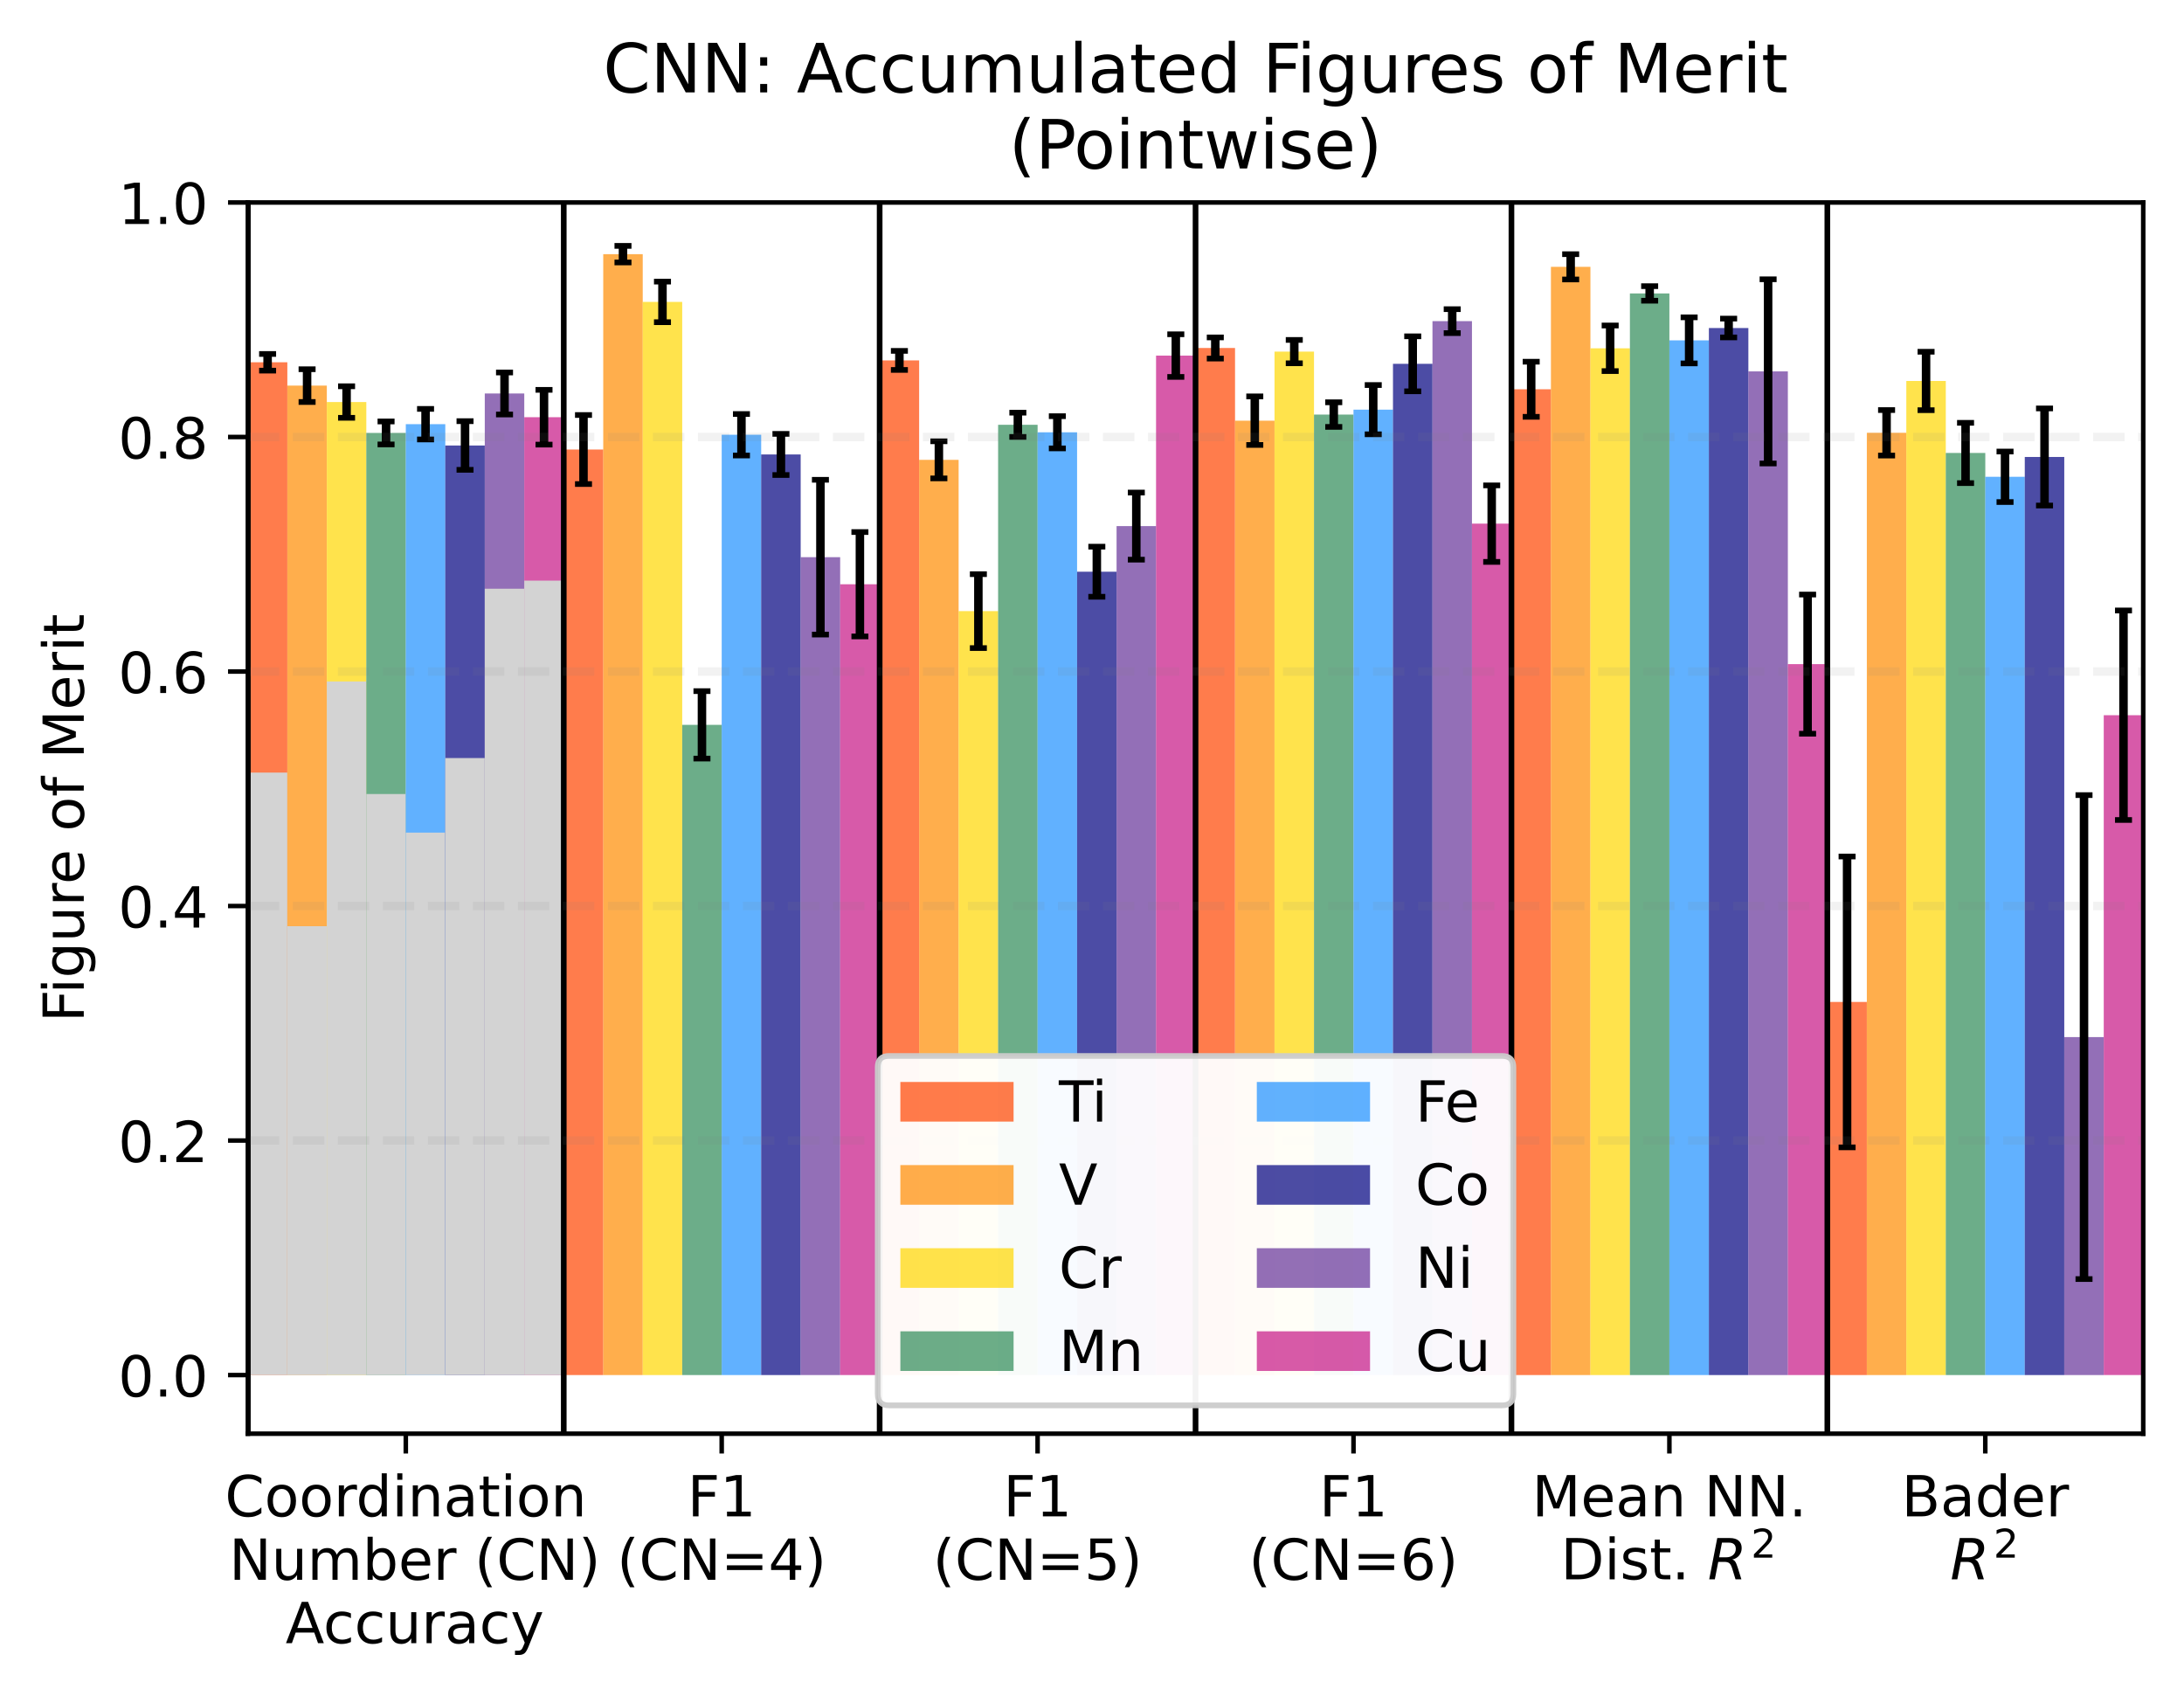 <?xml version="1.0" encoding="utf-8" standalone="no"?>
<!DOCTYPE svg PUBLIC "-//W3C//DTD SVG 1.1//EN"
  "http://www.w3.org/Graphics/SVG/1.1/DTD/svg11.dtd">
<!-- Created with matplotlib (https://matplotlib.org/) -->
<svg height="299.469pt" version="1.1" viewBox="0 0 385.781 299.469" width="385.781pt" xmlns="http://www.w3.org/2000/svg" xmlns:xlink="http://www.w3.org/1999/xlink">
 <defs>
  <style type="text/css">
*{stroke-linecap:butt;stroke-linejoin:round;}
  </style>
 </defs>
 <g id="figure_1">
  <g id="patch_1">
   <path d="M 0 299.469 
L 385.781 299.469 
L 385.781 0 
L 0 0 
z
" style="fill:#ffffff;"/>
  </g>
  <g id="axes_1">
   <g id="patch_2">
    <path d="M 43.781 253.196 
L 378.581 253.196 
L 378.581 35.755 
L 43.781 35.755 
z
" style="fill:#ffffff;"/>
   </g>
   <g id="patch_3">
    <path clip-path="url(#pc6037bc0ff)" d="M 43.781 242.841 
L 50.756 242.841 
L 50.756 63.983 
L 43.781 63.983 
z
" style="fill:#ff4500;opacity:0.7;"/>
   </g>
   <g id="patch_4">
    <path clip-path="url(#pc6037bc0ff)" d="M 43.781 242.841 
L 50.756 242.841 
L 50.756 136.441 
L 43.781 136.441 
z
" style="fill:#d3d3d3;"/>
   </g>
   <g id="patch_5">
    <path clip-path="url(#pc6037bc0ff)" d="M 99.581 242.841 
L 106.556 242.841 
L 106.556 79.388 
L 99.581 79.388 
z
" style="fill:#ff4500;opacity:0.7;"/>
   </g>
   <g id="patch_6">
    <path clip-path="url(#pc6037bc0ff)" d="M 155.381 242.841 
L 162.356 242.841 
L 162.356 63.65 
L 155.381 63.65 
z
" style="fill:#ff4500;opacity:0.7;"/>
   </g>
   <g id="patch_7">
    <path clip-path="url(#pc6037bc0ff)" d="M 211.181 242.841 
L 218.156 242.841 
L 218.156 61.455 
L 211.181 61.455 
z
" style="fill:#ff4500;opacity:0.7;"/>
   </g>
   <g id="patch_8">
    <path clip-path="url(#pc6037bc0ff)" d="M 266.981 242.841 
L 273.956 242.841 
L 273.956 68.746 
L 266.981 68.746 
z
" style="fill:#ff4500;opacity:0.7;"/>
   </g>
   <g id="patch_9">
    <path clip-path="url(#pc6037bc0ff)" d="M 322.781 242.841 
L 329.756 242.841 
L 329.756 176.946 
L 322.781 176.946 
z
" style="fill:#ff4500;opacity:0.7;"/>
   </g>
   <g id="patch_10">
    <path clip-path="url(#pc6037bc0ff)" d="M 50.756 242.841 
L 57.731 242.841 
L 57.731 68.099 
L 50.756 68.099 
z
" style="fill:#ff8c00;opacity:0.7;"/>
   </g>
   <g id="patch_11">
    <path clip-path="url(#pc6037bc0ff)" d="M 50.756 242.841 
L 57.731 242.841 
L 57.731 163.569 
L 50.756 163.569 
z
" style="fill:#d3d3d3;"/>
   </g>
   <g id="patch_12">
    <path clip-path="url(#pc6037bc0ff)" d="M 106.556 242.841 
L 113.531 242.841 
L 113.531 44.888 
L 106.556 44.888 
z
" style="fill:#ff8c00;opacity:0.7;"/>
   </g>
   <g id="patch_13">
    <path clip-path="url(#pc6037bc0ff)" d="M 162.356 242.841 
L 169.331 242.841 
L 169.331 81.211 
L 162.356 81.211 
z
" style="fill:#ff8c00;opacity:0.7;"/>
   </g>
   <g id="patch_14">
    <path clip-path="url(#pc6037bc0ff)" d="M 218.156 242.841 
L 225.131 242.841 
L 225.131 74.294 
L 218.156 74.294 
z
" style="fill:#ff8c00;opacity:0.7;"/>
   </g>
   <g id="patch_15">
    <path clip-path="url(#pc6037bc0ff)" d="M 273.956 242.841 
L 280.931 242.841 
L 280.931 47.123 
L 273.956 47.123 
z
" style="fill:#ff8c00;opacity:0.7;"/>
   </g>
   <g id="patch_16">
    <path clip-path="url(#pc6037bc0ff)" d="M 329.756 242.841 
L 336.731 242.841 
L 336.731 76.434 
L 329.756 76.434 
z
" style="fill:#ff8c00;opacity:0.7;"/>
   </g>
   <g id="patch_17">
    <path clip-path="url(#pc6037bc0ff)" d="M 57.731 242.841 
L 64.706 242.841 
L 64.706 71.004 
L 57.731 71.004 
z
" style="fill:#ffd700;opacity:0.7;"/>
   </g>
   <g id="patch_18">
    <path clip-path="url(#pc6037bc0ff)" d="M 57.731 242.841 
L 64.706 242.841 
L 64.706 120.35 
L 57.731 120.35 
z
" style="fill:#d3d3d3;"/>
   </g>
   <g id="patch_19">
    <path clip-path="url(#pc6037bc0ff)" d="M 113.531 242.841 
L 120.506 242.841 
L 120.506 53.316 
L 113.531 53.316 
z
" style="fill:#ffd700;opacity:0.7;"/>
   </g>
   <g id="patch_20">
    <path clip-path="url(#pc6037bc0ff)" d="M 169.331 242.841 
L 176.306 242.841 
L 176.306 107.925 
L 169.331 107.925 
z
" style="fill:#ffd700;opacity:0.7;"/>
   </g>
   <g id="patch_21">
    <path clip-path="url(#pc6037bc0ff)" d="M 225.131 242.841 
L 232.106 242.841 
L 232.106 62.097 
L 225.131 62.097 
z
" style="fill:#ffd700;opacity:0.7;"/>
   </g>
   <g id="patch_22">
    <path clip-path="url(#pc6037bc0ff)" d="M 280.931 242.841 
L 287.906 242.841 
L 287.906 61.511 
L 280.931 61.511 
z
" style="fill:#ffd700;opacity:0.7;"/>
   </g>
   <g id="patch_23">
    <path clip-path="url(#pc6037bc0ff)" d="M 336.731 242.841 
L 343.706 242.841 
L 343.706 67.282 
L 336.731 67.282 
z
" style="fill:#ffd700;opacity:0.7;"/>
   </g>
   <g id="patch_24">
    <path clip-path="url(#pc6037bc0ff)" d="M 64.706 242.841 
L 71.681 242.841 
L 71.681 76.457 
L 64.706 76.457 
z
" style="fill:#2e8b57;opacity:0.7;"/>
   </g>
   <g id="patch_25">
    <path clip-path="url(#pc6037bc0ff)" d="M 64.706 242.841 
L 71.681 242.841 
L 71.681 140.23 
L 64.706 140.23 
z
" style="fill:#d3d3d3;"/>
   </g>
   <g id="patch_26">
    <path clip-path="url(#pc6037bc0ff)" d="M 120.506 242.841 
L 127.481 242.841 
L 127.481 128.012 
L 120.506 128.012 
z
" style="fill:#2e8b57;opacity:0.7;"/>
   </g>
   <g id="patch_27">
    <path clip-path="url(#pc6037bc0ff)" d="M 176.306 242.841 
L 183.281 242.841 
L 183.281 75.019 
L 176.306 75.019 
z
" style="fill:#2e8b57;opacity:0.7;"/>
   </g>
   <g id="patch_28">
    <path clip-path="url(#pc6037bc0ff)" d="M 232.106 242.841 
L 239.081 242.841 
L 239.081 73.217 
L 232.106 73.217 
z
" style="fill:#2e8b57;opacity:0.7;"/>
   </g>
   <g id="patch_29">
    <path clip-path="url(#pc6037bc0ff)" d="M 287.906 242.841 
L 294.881 242.841 
L 294.881 51.821 
L 287.906 51.821 
z
" style="fill:#2e8b57;opacity:0.7;"/>
   </g>
   <g id="patch_30">
    <path clip-path="url(#pc6037bc0ff)" d="M 343.706 242.841 
L 350.681 242.841 
L 350.681 79.994 
L 343.706 79.994 
z
" style="fill:#2e8b57;opacity:0.7;"/>
   </g>
   <g id="patch_31">
    <path clip-path="url(#pc6037bc0ff)" d="M 71.681 242.841 
L 78.656 242.841 
L 78.656 74.91 
L 71.681 74.91 
z
" style="fill:#1e90ff;opacity:0.7;"/>
   </g>
   <g id="patch_32">
    <path clip-path="url(#pc6037bc0ff)" d="M 71.681 242.841 
L 78.656 242.841 
L 78.656 147.043 
L 71.681 147.043 
z
" style="fill:#d3d3d3;"/>
   </g>
   <g id="patch_33">
    <path clip-path="url(#pc6037bc0ff)" d="M 127.481 242.841 
L 134.456 242.841 
L 134.456 76.779 
L 127.481 76.779 
z
" style="fill:#1e90ff;opacity:0.7;"/>
   </g>
   <g id="patch_34">
    <path clip-path="url(#pc6037bc0ff)" d="M 183.281 242.841 
L 190.256 242.841 
L 190.256 76.344 
L 183.281 76.344 
z
" style="fill:#1e90ff;opacity:0.7;"/>
   </g>
   <g id="patch_35">
    <path clip-path="url(#pc6037bc0ff)" d="M 239.081 242.841 
L 246.056 242.841 
L 246.056 72.348 
L 239.081 72.348 
z
" style="fill:#1e90ff;opacity:0.7;"/>
   </g>
   <g id="patch_36">
    <path clip-path="url(#pc6037bc0ff)" d="M 294.881 242.841 
L 301.856 242.841 
L 301.856 60.109 
L 294.881 60.109 
z
" style="fill:#1e90ff;opacity:0.7;"/>
   </g>
   <g id="patch_37">
    <path clip-path="url(#pc6037bc0ff)" d="M 350.681 242.841 
L 357.656 242.841 
L 357.656 84.203 
L 350.681 84.203 
z
" style="fill:#1e90ff;opacity:0.7;"/>
   </g>
   <g id="patch_38">
    <path clip-path="url(#pc6037bc0ff)" d="M 78.656 242.841 
L 85.631 242.841 
L 85.631 78.678 
L 78.656 78.678 
z
" style="fill:#000080;opacity:0.7;"/>
   </g>
   <g id="patch_39">
    <path clip-path="url(#pc6037bc0ff)" d="M 78.656 242.841 
L 85.631 242.841 
L 85.631 133.873 
L 78.656 133.873 
z
" style="fill:#d3d3d3;"/>
   </g>
   <g id="patch_40">
    <path clip-path="url(#pc6037bc0ff)" d="M 134.456 242.841 
L 141.431 242.841 
L 141.431 80.258 
L 134.456 80.258 
z
" style="fill:#000080;opacity:0.7;"/>
   </g>
   <g id="patch_41">
    <path clip-path="url(#pc6037bc0ff)" d="M 190.256 242.841 
L 197.231 242.841 
L 197.231 100.967 
L 190.256 100.967 
z
" style="fill:#000080;opacity:0.7;"/>
   </g>
   <g id="patch_42">
    <path clip-path="url(#pc6037bc0ff)" d="M 246.056 242.841 
L 253.031 242.841 
L 253.031 64.251 
L 246.056 64.251 
z
" style="fill:#000080;opacity:0.7;"/>
   </g>
   <g id="patch_43">
    <path clip-path="url(#pc6037bc0ff)" d="M 301.856 242.841 
L 308.831 242.841 
L 308.831 57.931 
L 301.856 57.931 
z
" style="fill:#000080;opacity:0.7;"/>
   </g>
   <g id="patch_44">
    <path clip-path="url(#pc6037bc0ff)" d="M 357.656 242.841 
L 364.631 242.841 
L 364.631 80.702 
L 357.656 80.702 
z
" style="fill:#000080;opacity:0.7;"/>
   </g>
   <g id="patch_45">
    <path clip-path="url(#pc6037bc0ff)" d="M 85.631 242.841 
L 92.606 242.841 
L 92.606 69.491 
L 85.631 69.491 
z
" style="fill:#663399;opacity:0.7;"/>
   </g>
   <g id="patch_46">
    <path clip-path="url(#pc6037bc0ff)" d="M 85.631 242.841 
L 92.606 242.841 
L 92.606 103.97 
L 85.631 103.97 
z
" style="fill:#d3d3d3;"/>
   </g>
   <g id="patch_47">
    <path clip-path="url(#pc6037bc0ff)" d="M 141.431 242.841 
L 148.406 242.841 
L 148.406 98.399 
L 141.431 98.399 
z
" style="fill:#663399;opacity:0.7;"/>
   </g>
   <g id="patch_48">
    <path clip-path="url(#pc6037bc0ff)" d="M 197.231 242.841 
L 204.206 242.841 
L 204.206 92.911 
L 197.231 92.911 
z
" style="fill:#663399;opacity:0.7;"/>
   </g>
   <g id="patch_49">
    <path clip-path="url(#pc6037bc0ff)" d="M 253.031 242.841 
L 260.006 242.841 
L 260.006 56.713 
L 253.031 56.713 
z
" style="fill:#663399;opacity:0.7;"/>
   </g>
   <g id="patch_50">
    <path clip-path="url(#pc6037bc0ff)" d="M 308.831 242.841 
L 315.806 242.841 
L 315.806 65.59 
L 308.831 65.59 
z
" style="fill:#663399;opacity:0.7;"/>
   </g>
   <g id="patch_51">
    <path clip-path="url(#pc6037bc0ff)" d="M 364.631 242.841 
L 371.606 242.841 
L 371.606 183.154 
L 364.631 183.154 
z
" style="fill:#663399;opacity:0.7;"/>
   </g>
   <g id="patch_52">
    <path clip-path="url(#pc6037bc0ff)" d="M 92.606 242.841 
L 99.581 242.841 
L 99.581 73.68 
L 92.606 73.68 
z
" style="fill:#c71585;opacity:0.7;"/>
   </g>
   <g id="patch_53">
    <path clip-path="url(#pc6037bc0ff)" d="M 92.606 242.841 
L 99.581 242.841 
L 99.581 102.541 
L 92.606 102.541 
z
" style="fill:#d3d3d3;"/>
   </g>
   <g id="patch_54">
    <path clip-path="url(#pc6037bc0ff)" d="M 148.406 242.841 
L 155.381 242.841 
L 155.381 103.183 
L 148.406 103.183 
z
" style="fill:#c71585;opacity:0.7;"/>
   </g>
   <g id="patch_55">
    <path clip-path="url(#pc6037bc0ff)" d="M 204.206 242.841 
L 211.181 242.841 
L 211.181 62.801 
L 204.206 62.801 
z
" style="fill:#c71585;opacity:0.7;"/>
   </g>
   <g id="patch_56">
    <path clip-path="url(#pc6037bc0ff)" d="M 260.006 242.841 
L 266.981 242.841 
L 266.981 92.476 
L 260.006 92.476 
z
" style="fill:#c71585;opacity:0.7;"/>
   </g>
   <g id="patch_57">
    <path clip-path="url(#pc6037bc0ff)" d="M 315.806 242.841 
L 322.781 242.841 
L 322.781 117.288 
L 315.806 117.288 
z
" style="fill:#c71585;opacity:0.7;"/>
   </g>
   <g id="patch_58">
    <path clip-path="url(#pc6037bc0ff)" d="M 371.606 242.841 
L 378.581 242.841 
L 378.581 126.312 
L 371.606 126.312 
z
" style="fill:#c71585;opacity:0.7;"/>
   </g>
   <g id="matplotlib.axis_1">
    <g id="xtick_1">
     <g id="line2d_1">
      <defs>
       <path d="M 0 0 
L 0 3.5 
" id="maca07913fb" style="stroke:#000000;stroke-width:0.8;"/>
      </defs>
      <g>
       <use style="stroke:#000000;stroke-width:0.8;" x="71.681" xlink:href="#maca07913fb" y="253.196"/>
      </g>
     </g>
     <g id="text_1">
      <!-- Coordination -->
      <defs>
       <path d="M 64.406 67.281 
L 64.406 56.891 
Q 59.422 61.531 53.781 63.812 
Q 48.141 66.109 41.797 66.109 
Q 29.297 66.109 22.656 58.469 
Q 16.016 50.828 16.016 36.375 
Q 16.016 21.969 22.656 14.328 
Q 29.297 6.688 41.797 6.688 
Q 48.141 6.688 53.781 8.984 
Q 59.422 11.281 64.406 15.922 
L 64.406 5.609 
Q 59.234 2.094 53.438 0.328 
Q 47.656 -1.422 41.219 -1.422 
Q 24.656 -1.422 15.125 8.703 
Q 5.609 18.844 5.609 36.375 
Q 5.609 53.953 15.125 64.078 
Q 24.656 74.219 41.219 74.219 
Q 47.75 74.219 53.531 72.484 
Q 59.328 70.75 64.406 67.281 
z
" id="DejaVuSans-67"/>
       <path d="M 30.609 48.391 
Q 23.391 48.391 19.188 42.75 
Q 14.984 37.109 14.984 27.297 
Q 14.984 17.484 19.156 11.844 
Q 23.344 6.203 30.609 6.203 
Q 37.797 6.203 41.984 11.859 
Q 46.188 17.531 46.188 27.297 
Q 46.188 37.016 41.984 42.703 
Q 37.797 48.391 30.609 48.391 
z
M 30.609 56 
Q 42.328 56 49.016 48.375 
Q 55.719 40.766 55.719 27.297 
Q 55.719 13.875 49.016 6.219 
Q 42.328 -1.422 30.609 -1.422 
Q 18.844 -1.422 12.172 6.219 
Q 5.516 13.875 5.516 27.297 
Q 5.516 40.766 12.172 48.375 
Q 18.844 56 30.609 56 
z
" id="DejaVuSans-111"/>
       <path d="M 41.109 46.297 
Q 39.594 47.172 37.812 47.578 
Q 36.031 48 33.891 48 
Q 26.266 48 22.188 43.047 
Q 18.109 38.094 18.109 28.812 
L 18.109 0 
L 9.078 0 
L 9.078 54.688 
L 18.109 54.688 
L 18.109 46.188 
Q 20.953 51.172 25.484 53.578 
Q 30.031 56 36.531 56 
Q 37.453 56 38.578 55.875 
Q 39.703 55.766 41.062 55.516 
z
" id="DejaVuSans-114"/>
       <path d="M 45.406 46.391 
L 45.406 75.984 
L 54.391 75.984 
L 54.391 0 
L 45.406 0 
L 45.406 8.203 
Q 42.578 3.328 38.25 0.953 
Q 33.938 -1.422 27.875 -1.422 
Q 17.969 -1.422 11.734 6.484 
Q 5.516 14.406 5.516 27.297 
Q 5.516 40.188 11.734 48.094 
Q 17.969 56 27.875 56 
Q 33.938 56 38.25 53.625 
Q 42.578 51.266 45.406 46.391 
z
M 14.797 27.297 
Q 14.797 17.391 18.875 11.75 
Q 22.953 6.109 30.078 6.109 
Q 37.203 6.109 41.297 11.75 
Q 45.406 17.391 45.406 27.297 
Q 45.406 37.203 41.297 42.844 
Q 37.203 48.484 30.078 48.484 
Q 22.953 48.484 18.875 42.844 
Q 14.797 37.203 14.797 27.297 
z
" id="DejaVuSans-100"/>
       <path d="M 9.422 54.688 
L 18.406 54.688 
L 18.406 0 
L 9.422 0 
z
M 9.422 75.984 
L 18.406 75.984 
L 18.406 64.594 
L 9.422 64.594 
z
" id="DejaVuSans-105"/>
       <path d="M 54.891 33.016 
L 54.891 0 
L 45.906 0 
L 45.906 32.719 
Q 45.906 40.484 42.875 44.328 
Q 39.844 48.188 33.797 48.188 
Q 26.516 48.188 22.312 43.547 
Q 18.109 38.922 18.109 30.906 
L 18.109 0 
L 9.078 0 
L 9.078 54.688 
L 18.109 54.688 
L 18.109 46.188 
Q 21.344 51.125 25.703 53.562 
Q 30.078 56 35.797 56 
Q 45.219 56 50.047 50.172 
Q 54.891 44.344 54.891 33.016 
z
" id="DejaVuSans-110"/>
       <path d="M 34.281 27.484 
Q 23.391 27.484 19.188 25 
Q 14.984 22.516 14.984 16.5 
Q 14.984 11.719 18.141 8.906 
Q 21.297 6.109 26.703 6.109 
Q 34.188 6.109 38.703 11.406 
Q 43.219 16.703 43.219 25.484 
L 43.219 27.484 
z
M 52.203 31.203 
L 52.203 0 
L 43.219 0 
L 43.219 8.297 
Q 40.141 3.328 35.547 0.953 
Q 30.953 -1.422 24.312 -1.422 
Q 15.922 -1.422 10.953 3.297 
Q 6 8.016 6 15.922 
Q 6 25.141 12.172 29.828 
Q 18.359 34.516 30.609 34.516 
L 43.219 34.516 
L 43.219 35.406 
Q 43.219 41.609 39.141 45 
Q 35.062 48.391 27.688 48.391 
Q 23 48.391 18.547 47.266 
Q 14.109 46.141 10.016 43.891 
L 10.016 52.203 
Q 14.938 54.109 19.578 55.047 
Q 24.219 56 28.609 56 
Q 40.484 56 46.344 49.844 
Q 52.203 43.703 52.203 31.203 
z
" id="DejaVuSans-97"/>
       <path d="M 18.312 70.219 
L 18.312 54.688 
L 36.812 54.688 
L 36.812 47.703 
L 18.312 47.703 
L 18.312 18.016 
Q 18.312 11.328 20.141 9.422 
Q 21.969 7.516 27.594 7.516 
L 36.812 7.516 
L 36.812 0 
L 27.594 0 
Q 17.188 0 13.234 3.875 
Q 9.281 7.766 9.281 18.016 
L 9.281 47.703 
L 2.688 47.703 
L 2.688 54.688 
L 9.281 54.688 
L 9.281 70.219 
z
" id="DejaVuSans-116"/>
      </defs>
      <g transform="translate(39.73 267.794)scale(0.1 -0.1)">
       <use xlink:href="#DejaVuSans-67"/>
       <use x="69.824" xlink:href="#DejaVuSans-111"/>
       <use x="131.006" xlink:href="#DejaVuSans-111"/>
       <use x="192.188" xlink:href="#DejaVuSans-114"/>
       <use x="231.551" xlink:href="#DejaVuSans-100"/>
       <use x="295.027" xlink:href="#DejaVuSans-105"/>
       <use x="322.811" xlink:href="#DejaVuSans-110"/>
       <use x="386.189" xlink:href="#DejaVuSans-97"/>
       <use x="447.469" xlink:href="#DejaVuSans-116"/>
       <use x="486.678" xlink:href="#DejaVuSans-105"/>
       <use x="514.461" xlink:href="#DejaVuSans-111"/>
       <use x="575.643" xlink:href="#DejaVuSans-110"/>
      </g>
      <!--  Number (CN) -->
      <defs>
       <path id="DejaVuSans-32"/>
       <path d="M 9.812 72.906 
L 23.094 72.906 
L 55.422 11.922 
L 55.422 72.906 
L 64.984 72.906 
L 64.984 0 
L 51.703 0 
L 19.391 60.984 
L 19.391 0 
L 9.812 0 
z
" id="DejaVuSans-78"/>
       <path d="M 8.5 21.578 
L 8.5 54.688 
L 17.484 54.688 
L 17.484 21.922 
Q 17.484 14.156 20.5 10.266 
Q 23.531 6.391 29.594 6.391 
Q 36.859 6.391 41.078 11.031 
Q 45.312 15.672 45.312 23.688 
L 45.312 54.688 
L 54.297 54.688 
L 54.297 0 
L 45.312 0 
L 45.312 8.406 
Q 42.047 3.422 37.719 1 
Q 33.406 -1.422 27.688 -1.422 
Q 18.266 -1.422 13.375 4.438 
Q 8.5 10.297 8.5 21.578 
z
M 31.109 56 
z
" id="DejaVuSans-117"/>
       <path d="M 52 44.188 
Q 55.375 50.25 60.062 53.125 
Q 64.75 56 71.094 56 
Q 79.641 56 84.281 50.016 
Q 88.922 44.047 88.922 33.016 
L 88.922 0 
L 79.891 0 
L 79.891 32.719 
Q 79.891 40.578 77.094 44.375 
Q 74.312 48.188 68.609 48.188 
Q 61.625 48.188 57.562 43.547 
Q 53.516 38.922 53.516 30.906 
L 53.516 0 
L 44.484 0 
L 44.484 32.719 
Q 44.484 40.625 41.703 44.406 
Q 38.922 48.188 33.109 48.188 
Q 26.219 48.188 22.156 43.531 
Q 18.109 38.875 18.109 30.906 
L 18.109 0 
L 9.078 0 
L 9.078 54.688 
L 18.109 54.688 
L 18.109 46.188 
Q 21.188 51.219 25.484 53.609 
Q 29.781 56 35.688 56 
Q 41.656 56 45.828 52.969 
Q 50 49.953 52 44.188 
z
" id="DejaVuSans-109"/>
       <path d="M 48.688 27.297 
Q 48.688 37.203 44.609 42.844 
Q 40.531 48.484 33.406 48.484 
Q 26.266 48.484 22.188 42.844 
Q 18.109 37.203 18.109 27.297 
Q 18.109 17.391 22.188 11.75 
Q 26.266 6.109 33.406 6.109 
Q 40.531 6.109 44.609 11.75 
Q 48.688 17.391 48.688 27.297 
z
M 18.109 46.391 
Q 20.953 51.266 25.266 53.625 
Q 29.594 56 35.594 56 
Q 45.562 56 51.781 48.094 
Q 58.016 40.188 58.016 27.297 
Q 58.016 14.406 51.781 6.484 
Q 45.562 -1.422 35.594 -1.422 
Q 29.594 -1.422 25.266 0.953 
Q 20.953 3.328 18.109 8.203 
L 18.109 0 
L 9.078 0 
L 9.078 75.984 
L 18.109 75.984 
z
" id="DejaVuSans-98"/>
       <path d="M 56.203 29.594 
L 56.203 25.203 
L 14.891 25.203 
Q 15.484 15.922 20.484 11.062 
Q 25.484 6.203 34.422 6.203 
Q 39.594 6.203 44.453 7.469 
Q 49.312 8.734 54.109 11.281 
L 54.109 2.781 
Q 49.266 0.734 44.188 -0.344 
Q 39.109 -1.422 33.891 -1.422 
Q 20.797 -1.422 13.156 6.188 
Q 5.516 13.812 5.516 26.812 
Q 5.516 40.234 12.766 48.109 
Q 20.016 56 32.328 56 
Q 43.359 56 49.781 48.891 
Q 56.203 41.797 56.203 29.594 
z
M 47.219 32.234 
Q 47.125 39.594 43.094 43.984 
Q 39.062 48.391 32.422 48.391 
Q 24.906 48.391 20.391 44.141 
Q 15.875 39.891 15.188 32.172 
z
" id="DejaVuSans-101"/>
       <path d="M 31 75.875 
Q 24.469 64.656 21.281 53.656 
Q 18.109 42.672 18.109 31.391 
Q 18.109 20.125 21.312 9.062 
Q 24.516 -2 31 -13.188 
L 23.188 -13.188 
Q 15.875 -1.703 12.234 9.375 
Q 8.594 20.453 8.594 31.391 
Q 8.594 42.281 12.203 53.312 
Q 15.828 64.359 23.188 75.875 
z
" id="DejaVuSans-40"/>
       <path d="M 8.016 75.875 
L 15.828 75.875 
Q 23.141 64.359 26.781 53.312 
Q 30.422 42.281 30.422 31.391 
Q 30.422 20.453 26.781 9.375 
Q 23.141 -1.703 15.828 -13.188 
L 8.016 -13.188 
Q 14.5 -2 17.703 9.062 
Q 20.906 20.125 20.906 31.391 
Q 20.906 42.672 17.703 53.656 
Q 14.5 64.656 8.016 75.875 
z
" id="DejaVuSans-41"/>
      </defs>
      <g transform="translate(37.284 278.992)scale(0.1 -0.1)">
       <use xlink:href="#DejaVuSans-32"/>
       <use x="31.787" xlink:href="#DejaVuSans-78"/>
       <use x="106.592" xlink:href="#DejaVuSans-117"/>
       <use x="169.971" xlink:href="#DejaVuSans-109"/>
       <use x="267.383" xlink:href="#DejaVuSans-98"/>
       <use x="330.859" xlink:href="#DejaVuSans-101"/>
       <use x="392.383" xlink:href="#DejaVuSans-114"/>
       <use x="433.496" xlink:href="#DejaVuSans-32"/>
       <use x="465.283" xlink:href="#DejaVuSans-40"/>
       <use x="504.297" xlink:href="#DejaVuSans-67"/>
       <use x="574.121" xlink:href="#DejaVuSans-78"/>
       <use x="648.926" xlink:href="#DejaVuSans-41"/>
      </g>
      <!--  Accuracy -->
      <defs>
       <path d="M 34.188 63.188 
L 20.797 26.906 
L 47.609 26.906 
z
M 28.609 72.906 
L 39.797 72.906 
L 67.578 0 
L 57.328 0 
L 50.688 18.703 
L 17.828 18.703 
L 11.188 0 
L 0.781 0 
z
" id="DejaVuSans-65"/>
       <path d="M 48.781 52.594 
L 48.781 44.188 
Q 44.969 46.297 41.141 47.344 
Q 37.312 48.391 33.406 48.391 
Q 24.656 48.391 19.812 42.844 
Q 14.984 37.312 14.984 27.297 
Q 14.984 17.281 19.812 11.734 
Q 24.656 6.203 33.406 6.203 
Q 37.312 6.203 41.141 7.25 
Q 44.969 8.297 48.781 10.406 
L 48.781 2.094 
Q 45.016 0.344 40.984 -0.531 
Q 36.969 -1.422 32.422 -1.422 
Q 20.062 -1.422 12.781 6.344 
Q 5.516 14.109 5.516 27.297 
Q 5.516 40.672 12.859 48.328 
Q 20.219 56 33.016 56 
Q 37.156 56 41.109 55.141 
Q 45.062 54.297 48.781 52.594 
z
" id="DejaVuSans-99"/>
       <path d="M 32.172 -5.078 
Q 28.375 -14.844 24.75 -17.812 
Q 21.141 -20.797 15.094 -20.797 
L 7.906 -20.797 
L 7.906 -13.281 
L 13.188 -13.281 
Q 16.891 -13.281 18.938 -11.516 
Q 21 -9.766 23.484 -3.219 
L 25.094 0.875 
L 2.984 54.688 
L 12.5 54.688 
L 29.594 11.922 
L 46.688 54.688 
L 56.203 54.688 
z
" id="DejaVuSans-121"/>
      </defs>
      <g transform="translate(47.264 290.19)scale(0.1 -0.1)">
       <use xlink:href="#DejaVuSans-32"/>
       <use x="31.787" xlink:href="#DejaVuSans-65"/>
       <use x="98.445" xlink:href="#DejaVuSans-99"/>
       <use x="153.426" xlink:href="#DejaVuSans-99"/>
       <use x="208.406" xlink:href="#DejaVuSans-117"/>
       <use x="271.785" xlink:href="#DejaVuSans-114"/>
       <use x="312.898" xlink:href="#DejaVuSans-97"/>
       <use x="374.178" xlink:href="#DejaVuSans-99"/>
       <use x="429.158" xlink:href="#DejaVuSans-121"/>
      </g>
     </g>
    </g>
    <g id="xtick_2">
     <g id="line2d_2">
      <g>
       <use style="stroke:#000000;stroke-width:0.8;" x="127.481" xlink:href="#maca07913fb" y="253.196"/>
      </g>
     </g>
     <g id="text_2">
      <!-- F1 -->
      <defs>
       <path d="M 9.812 72.906 
L 51.703 72.906 
L 51.703 64.594 
L 19.672 64.594 
L 19.672 43.109 
L 48.578 43.109 
L 48.578 34.812 
L 19.672 34.812 
L 19.672 0 
L 9.812 0 
z
" id="DejaVuSans-70"/>
       <path d="M 12.406 8.297 
L 28.516 8.297 
L 28.516 63.922 
L 10.984 60.406 
L 10.984 69.391 
L 28.422 72.906 
L 38.281 72.906 
L 38.281 8.297 
L 54.391 8.297 
L 54.391 0 
L 12.406 0 
z
" id="DejaVuSans-49"/>
      </defs>
      <g transform="translate(121.424 267.794)scale(0.1 -0.1)">
       <use xlink:href="#DejaVuSans-70"/>
       <use x="57.52" xlink:href="#DejaVuSans-49"/>
      </g>
      <!-- (CN=4) -->
      <defs>
       <path d="M 10.594 45.406 
L 73.188 45.406 
L 73.188 37.203 
L 10.594 37.203 
z
M 10.594 25.484 
L 73.188 25.484 
L 73.188 17.188 
L 10.594 17.188 
z
" id="DejaVuSans-61"/>
       <path d="M 37.797 64.312 
L 12.891 25.391 
L 37.797 25.391 
z
M 35.203 72.906 
L 47.609 72.906 
L 47.609 25.391 
L 58.016 25.391 
L 58.016 17.188 
L 47.609 17.188 
L 47.609 0 
L 37.797 0 
L 37.797 17.188 
L 4.891 17.188 
L 4.891 26.703 
z
" id="DejaVuSans-52"/>
      </defs>
      <g transform="translate(108.977 278.992)scale(0.1 -0.1)">
       <use xlink:href="#DejaVuSans-40"/>
       <use x="39.014" xlink:href="#DejaVuSans-67"/>
       <use x="108.838" xlink:href="#DejaVuSans-78"/>
       <use x="183.643" xlink:href="#DejaVuSans-61"/>
       <use x="267.432" xlink:href="#DejaVuSans-52"/>
       <use x="331.055" xlink:href="#DejaVuSans-41"/>
      </g>
     </g>
    </g>
    <g id="xtick_3">
     <g id="line2d_3">
      <g>
       <use style="stroke:#000000;stroke-width:0.8;" x="183.281" xlink:href="#maca07913fb" y="253.196"/>
      </g>
     </g>
     <g id="text_3">
      <!-- F1 -->
      <g transform="translate(177.224 267.794)scale(0.1 -0.1)">
       <use xlink:href="#DejaVuSans-70"/>
       <use x="57.52" xlink:href="#DejaVuSans-49"/>
      </g>
      <!-- (CN=5) -->
      <defs>
       <path d="M 10.797 72.906 
L 49.516 72.906 
L 49.516 64.594 
L 19.828 64.594 
L 19.828 46.734 
Q 21.969 47.469 24.109 47.828 
Q 26.266 48.188 28.422 48.188 
Q 40.625 48.188 47.75 41.5 
Q 54.891 34.812 54.891 23.391 
Q 54.891 11.625 47.562 5.094 
Q 40.234 -1.422 26.906 -1.422 
Q 22.312 -1.422 17.547 -0.641 
Q 12.797 0.141 7.719 1.703 
L 7.719 11.625 
Q 12.109 9.234 16.797 8.062 
Q 21.484 6.891 26.703 6.891 
Q 35.156 6.891 40.078 11.328 
Q 45.016 15.766 45.016 23.391 
Q 45.016 31 40.078 35.438 
Q 35.156 39.891 26.703 39.891 
Q 22.75 39.891 18.812 39.016 
Q 14.891 38.141 10.797 36.281 
z
" id="DejaVuSans-53"/>
      </defs>
      <g transform="translate(164.777 278.992)scale(0.1 -0.1)">
       <use xlink:href="#DejaVuSans-40"/>
       <use x="39.014" xlink:href="#DejaVuSans-67"/>
       <use x="108.838" xlink:href="#DejaVuSans-78"/>
       <use x="183.643" xlink:href="#DejaVuSans-61"/>
       <use x="267.432" xlink:href="#DejaVuSans-53"/>
       <use x="331.055" xlink:href="#DejaVuSans-41"/>
      </g>
     </g>
    </g>
    <g id="xtick_4">
     <g id="line2d_4">
      <g>
       <use style="stroke:#000000;stroke-width:0.8;" x="239.081" xlink:href="#maca07913fb" y="253.196"/>
      </g>
     </g>
     <g id="text_4">
      <!-- F1 -->
      <g transform="translate(233.024 267.794)scale(0.1 -0.1)">
       <use xlink:href="#DejaVuSans-70"/>
       <use x="57.52" xlink:href="#DejaVuSans-49"/>
      </g>
      <!-- (CN=6) -->
      <defs>
       <path d="M 33.016 40.375 
Q 26.375 40.375 22.484 35.828 
Q 18.609 31.297 18.609 23.391 
Q 18.609 15.531 22.484 10.953 
Q 26.375 6.391 33.016 6.391 
Q 39.656 6.391 43.531 10.953 
Q 47.406 15.531 47.406 23.391 
Q 47.406 31.297 43.531 35.828 
Q 39.656 40.375 33.016 40.375 
z
M 52.594 71.297 
L 52.594 62.312 
Q 48.875 64.062 45.094 64.984 
Q 41.312 65.922 37.594 65.922 
Q 27.828 65.922 22.672 59.328 
Q 17.531 52.734 16.797 39.406 
Q 19.672 43.656 24.016 45.922 
Q 28.375 48.188 33.594 48.188 
Q 44.578 48.188 50.953 41.516 
Q 57.328 34.859 57.328 23.391 
Q 57.328 12.156 50.688 5.359 
Q 44.047 -1.422 33.016 -1.422 
Q 20.359 -1.422 13.672 8.266 
Q 6.984 17.969 6.984 36.375 
Q 6.984 53.656 15.188 63.938 
Q 23.391 74.219 37.203 74.219 
Q 40.922 74.219 44.703 73.484 
Q 48.484 72.75 52.594 71.297 
z
" id="DejaVuSans-54"/>
      </defs>
      <g transform="translate(220.577 278.992)scale(0.1 -0.1)">
       <use xlink:href="#DejaVuSans-40"/>
       <use x="39.014" xlink:href="#DejaVuSans-67"/>
       <use x="108.838" xlink:href="#DejaVuSans-78"/>
       <use x="183.643" xlink:href="#DejaVuSans-61"/>
       <use x="267.432" xlink:href="#DejaVuSans-54"/>
       <use x="331.055" xlink:href="#DejaVuSans-41"/>
      </g>
     </g>
    </g>
    <g id="xtick_5">
     <g id="line2d_5">
      <g>
       <use style="stroke:#000000;stroke-width:0.8;" x="294.881" xlink:href="#maca07913fb" y="253.196"/>
      </g>
     </g>
     <g id="text_5">
      <!-- Mean NN. -->
      <defs>
       <path d="M 9.812 72.906 
L 24.516 72.906 
L 43.109 23.297 
L 61.812 72.906 
L 76.516 72.906 
L 76.516 0 
L 66.891 0 
L 66.891 64.016 
L 48.094 14.016 
L 38.188 14.016 
L 19.391 64.016 
L 19.391 0 
L 9.812 0 
z
" id="DejaVuSans-77"/>
       <path d="M 10.688 12.406 
L 21 12.406 
L 21 0 
L 10.688 0 
z
" id="DejaVuSans-46"/>
      </defs>
      <g transform="translate(270.598 267.794)scale(0.1 -0.1)">
       <use xlink:href="#DejaVuSans-77"/>
       <use x="86.279" xlink:href="#DejaVuSans-101"/>
       <use x="147.803" xlink:href="#DejaVuSans-97"/>
       <use x="209.082" xlink:href="#DejaVuSans-110"/>
       <use x="272.461" xlink:href="#DejaVuSans-32"/>
       <use x="304.248" xlink:href="#DejaVuSans-78"/>
       <use x="379.053" xlink:href="#DejaVuSans-78"/>
       <use x="453.857" xlink:href="#DejaVuSans-46"/>
      </g>
      <!-- Dist. $R^2$ -->
      <defs>
       <path d="M 19.672 64.797 
L 19.672 8.109 
L 31.594 8.109 
Q 46.688 8.109 53.688 14.938 
Q 60.688 21.781 60.688 36.531 
Q 60.688 51.172 53.688 57.984 
Q 46.688 64.797 31.594 64.797 
z
M 9.812 72.906 
L 30.078 72.906 
Q 51.266 72.906 61.172 64.094 
Q 71.094 55.281 71.094 36.531 
Q 71.094 17.672 61.125 8.828 
Q 51.172 0 30.078 0 
L 9.812 0 
z
" id="DejaVuSans-68"/>
       <path d="M 44.281 53.078 
L 44.281 44.578 
Q 40.484 46.531 36.375 47.5 
Q 32.281 48.484 27.875 48.484 
Q 21.188 48.484 17.844 46.438 
Q 14.5 44.391 14.5 40.281 
Q 14.5 37.156 16.891 35.375 
Q 19.281 33.594 26.516 31.984 
L 29.594 31.297 
Q 39.156 29.25 43.188 25.516 
Q 47.219 21.781 47.219 15.094 
Q 47.219 7.469 41.188 3.016 
Q 35.156 -1.422 24.609 -1.422 
Q 20.219 -1.422 15.453 -0.562 
Q 10.688 0.297 5.422 2 
L 5.422 11.281 
Q 10.406 8.688 15.234 7.391 
Q 20.062 6.109 24.812 6.109 
Q 31.156 6.109 34.562 8.281 
Q 37.984 10.453 37.984 14.406 
Q 37.984 18.062 35.516 20.016 
Q 33.062 21.969 24.703 23.781 
L 21.578 24.516 
Q 13.234 26.266 9.516 29.906 
Q 5.812 33.547 5.812 39.891 
Q 5.812 47.609 11.281 51.797 
Q 16.75 56 26.812 56 
Q 31.781 56 36.172 55.266 
Q 40.578 54.547 44.281 53.078 
z
" id="DejaVuSans-115"/>
       <path d="M 25.203 64.797 
L 20.219 38.922 
L 32.906 38.922 
Q 40.375 38.922 44.984 43.047 
Q 49.609 47.172 49.609 53.812 
Q 49.609 59.125 46.5 61.953 
Q 43.406 64.797 37.594 64.797 
z
M 43.312 35.016 
Q 46.438 34.281 48.516 31.391 
Q 50.594 28.516 53.328 19.922 
L 59.516 0 
L 49.125 0 
L 43.406 18.703 
Q 41.219 25.922 38.328 28.359 
Q 35.453 30.812 29.5 30.812 
L 18.609 30.812 
L 12.594 0 
L 2.688 0 
L 16.891 72.906 
L 39.109 72.906 
Q 49.219 72.906 54.609 68.328 
Q 60.016 63.766 60.016 55.172 
Q 60.016 47.562 55.422 41.984 
Q 50.828 36.422 43.312 35.016 
z
" id="DejaVuSans-Oblique-82"/>
       <path d="M 19.188 8.297 
L 53.609 8.297 
L 53.609 0 
L 7.328 0 
L 7.328 8.297 
Q 12.938 14.109 22.625 23.891 
Q 32.328 33.688 34.812 36.531 
Q 39.547 41.844 41.422 45.531 
Q 43.312 49.219 43.312 52.781 
Q 43.312 58.594 39.234 62.25 
Q 35.156 65.922 28.609 65.922 
Q 23.969 65.922 18.812 64.312 
Q 13.672 62.703 7.812 59.422 
L 7.812 69.391 
Q 13.766 71.781 18.938 73 
Q 24.125 74.219 28.422 74.219 
Q 39.75 74.219 46.484 68.547 
Q 53.219 62.891 53.219 53.422 
Q 53.219 48.922 51.531 44.891 
Q 49.859 40.875 45.406 35.406 
Q 44.188 33.984 37.641 27.219 
Q 31.109 20.453 19.188 8.297 
z
" id="DejaVuSans-50"/>
      </defs>
      <g transform="translate(275.681 278.992)scale(0.1 -0.1)">
       <use transform="translate(0 0.766)" xlink:href="#DejaVuSans-68"/>
       <use transform="translate(77.002 0.766)" xlink:href="#DejaVuSans-105"/>
       <use transform="translate(104.785 0.766)" xlink:href="#DejaVuSans-115"/>
       <use transform="translate(156.885 0.766)" xlink:href="#DejaVuSans-116"/>
       <use transform="translate(196.094 0.766)" xlink:href="#DejaVuSans-46"/>
       <use transform="translate(227.881 0.766)" xlink:href="#DejaVuSans-32"/>
       <use transform="translate(259.668 0.766)" xlink:href="#DejaVuSans-Oblique-82"/>
       <use transform="translate(336.167 39.047)scale(0.7)" xlink:href="#DejaVuSans-50"/>
      </g>
     </g>
    </g>
    <g id="xtick_6">
     <g id="line2d_6">
      <g>
       <use style="stroke:#000000;stroke-width:0.8;" x="350.681" xlink:href="#maca07913fb" y="253.196"/>
      </g>
     </g>
     <g id="text_6">
      <!-- Bader -->
      <defs>
       <path d="M 19.672 34.812 
L 19.672 8.109 
L 35.5 8.109 
Q 43.453 8.109 47.281 11.406 
Q 51.125 14.703 51.125 21.484 
Q 51.125 28.328 47.281 31.562 
Q 43.453 34.812 35.5 34.812 
z
M 19.672 64.797 
L 19.672 42.828 
L 34.281 42.828 
Q 41.5 42.828 45.031 45.531 
Q 48.578 48.25 48.578 53.812 
Q 48.578 59.328 45.031 62.062 
Q 41.5 64.797 34.281 64.797 
z
M 9.812 72.906 
L 35.016 72.906 
Q 46.297 72.906 52.391 68.219 
Q 58.5 63.531 58.5 54.891 
Q 58.5 48.188 55.375 44.234 
Q 52.25 40.281 46.188 39.312 
Q 53.469 37.75 57.5 32.781 
Q 61.531 27.828 61.531 20.406 
Q 61.531 10.641 54.891 5.312 
Q 48.25 0 35.984 0 
L 9.812 0 
z
" id="DejaVuSans-66"/>
      </defs>
      <g transform="translate(335.88 267.794)scale(0.1 -0.1)">
       <use xlink:href="#DejaVuSans-66"/>
       <use x="68.604" xlink:href="#DejaVuSans-97"/>
       <use x="129.883" xlink:href="#DejaVuSans-100"/>
       <use x="193.359" xlink:href="#DejaVuSans-101"/>
       <use x="254.883" xlink:href="#DejaVuSans-114"/>
      </g>
      <!-- $R^2$ -->
      <g transform="translate(344.481 278.992)scale(0.1 -0.1)">
       <use transform="translate(0 0.766)" xlink:href="#DejaVuSans-Oblique-82"/>
       <use transform="translate(76.499 39.047)scale(0.7)" xlink:href="#DejaVuSans-50"/>
      </g>
     </g>
    </g>
   </g>
   <g id="matplotlib.axis_2">
    <g id="ytick_1">
     <g id="line2d_7">
      <defs>
       <path d="M 0 0 
L -3.5 0 
" id="m1d264619ac" style="stroke:#000000;stroke-width:0.8;"/>
      </defs>
      <g>
       <use style="stroke:#000000;stroke-width:0.8;" x="43.781" xlink:href="#m1d264619ac" y="242.841"/>
      </g>
     </g>
     <g id="text_7">
      <!-- 0.0 -->
      <defs>
       <path d="M 31.781 66.406 
Q 24.172 66.406 20.328 58.906 
Q 16.5 51.422 16.5 36.375 
Q 16.5 21.391 20.328 13.891 
Q 24.172 6.391 31.781 6.391 
Q 39.453 6.391 43.281 13.891 
Q 47.125 21.391 47.125 36.375 
Q 47.125 51.422 43.281 58.906 
Q 39.453 66.406 31.781 66.406 
z
M 31.781 74.219 
Q 44.047 74.219 50.516 64.516 
Q 56.984 54.828 56.984 36.375 
Q 56.984 17.969 50.516 8.266 
Q 44.047 -1.422 31.781 -1.422 
Q 19.531 -1.422 13.062 8.266 
Q 6.594 17.969 6.594 36.375 
Q 6.594 54.828 13.062 64.516 
Q 19.531 74.219 31.781 74.219 
z
" id="DejaVuSans-48"/>
      </defs>
      <g transform="translate(20.878 246.64)scale(0.1 -0.1)">
       <use xlink:href="#DejaVuSans-48"/>
       <use x="63.623" xlink:href="#DejaVuSans-46"/>
       <use x="95.41" xlink:href="#DejaVuSans-48"/>
      </g>
     </g>
    </g>
    <g id="ytick_2">
     <g id="line2d_8">
      <g>
       <use style="stroke:#000000;stroke-width:0.8;" x="43.781" xlink:href="#m1d264619ac" y="201.424"/>
      </g>
     </g>
     <g id="text_8">
      <!-- 0.2 -->
      <g transform="translate(20.878 205.223)scale(0.1 -0.1)">
       <use xlink:href="#DejaVuSans-48"/>
       <use x="63.623" xlink:href="#DejaVuSans-46"/>
       <use x="95.41" xlink:href="#DejaVuSans-50"/>
      </g>
     </g>
    </g>
    <g id="ytick_3">
     <g id="line2d_9">
      <g>
       <use style="stroke:#000000;stroke-width:0.8;" x="43.781" xlink:href="#m1d264619ac" y="160.007"/>
      </g>
     </g>
     <g id="text_9">
      <!-- 0.4 -->
      <g transform="translate(20.878 163.806)scale(0.1 -0.1)">
       <use xlink:href="#DejaVuSans-48"/>
       <use x="63.623" xlink:href="#DejaVuSans-46"/>
       <use x="95.41" xlink:href="#DejaVuSans-52"/>
      </g>
     </g>
    </g>
    <g id="ytick_4">
     <g id="line2d_10">
      <g>
       <use style="stroke:#000000;stroke-width:0.8;" x="43.781" xlink:href="#m1d264619ac" y="118.59"/>
      </g>
     </g>
     <g id="text_10">
      <!-- 0.6 -->
      <g transform="translate(20.878 122.389)scale(0.1 -0.1)">
       <use xlink:href="#DejaVuSans-48"/>
       <use x="63.623" xlink:href="#DejaVuSans-46"/>
       <use x="95.41" xlink:href="#DejaVuSans-54"/>
      </g>
     </g>
    </g>
    <g id="ytick_5">
     <g id="line2d_11">
      <g>
       <use style="stroke:#000000;stroke-width:0.8;" x="43.781" xlink:href="#m1d264619ac" y="77.173"/>
      </g>
     </g>
     <g id="text_11">
      <!-- 0.8 -->
      <defs>
       <path d="M 31.781 34.625 
Q 24.75 34.625 20.719 30.859 
Q 16.703 27.094 16.703 20.516 
Q 16.703 13.922 20.719 10.156 
Q 24.75 6.391 31.781 6.391 
Q 38.812 6.391 42.859 10.172 
Q 46.922 13.969 46.922 20.516 
Q 46.922 27.094 42.891 30.859 
Q 38.875 34.625 31.781 34.625 
z
M 21.922 38.812 
Q 15.578 40.375 12.031 44.719 
Q 8.5 49.078 8.5 55.328 
Q 8.5 64.062 14.719 69.141 
Q 20.953 74.219 31.781 74.219 
Q 42.672 74.219 48.875 69.141 
Q 55.078 64.062 55.078 55.328 
Q 55.078 49.078 51.531 44.719 
Q 48 40.375 41.703 38.812 
Q 48.828 37.156 52.797 32.312 
Q 56.781 27.484 56.781 20.516 
Q 56.781 9.906 50.312 4.234 
Q 43.844 -1.422 31.781 -1.422 
Q 19.734 -1.422 13.25 4.234 
Q 6.781 9.906 6.781 20.516 
Q 6.781 27.484 10.781 32.312 
Q 14.797 37.156 21.922 38.812 
z
M 18.312 54.391 
Q 18.312 48.734 21.844 45.562 
Q 25.391 42.391 31.781 42.391 
Q 38.141 42.391 41.719 45.562 
Q 45.312 48.734 45.312 54.391 
Q 45.312 60.062 41.719 63.234 
Q 38.141 66.406 31.781 66.406 
Q 25.391 66.406 21.844 63.234 
Q 18.312 60.062 18.312 54.391 
z
" id="DejaVuSans-56"/>
      </defs>
      <g transform="translate(20.878 80.972)scale(0.1 -0.1)">
       <use xlink:href="#DejaVuSans-48"/>
       <use x="63.623" xlink:href="#DejaVuSans-46"/>
       <use x="95.41" xlink:href="#DejaVuSans-56"/>
      </g>
     </g>
    </g>
    <g id="ytick_6">
     <g id="line2d_12">
      <g>
       <use style="stroke:#000000;stroke-width:0.8;" x="43.781" xlink:href="#m1d264619ac" y="35.756"/>
      </g>
     </g>
     <g id="text_12">
      <!-- 1.0 -->
      <g transform="translate(20.878 39.555)scale(0.1 -0.1)">
       <use xlink:href="#DejaVuSans-49"/>
       <use x="63.623" xlink:href="#DejaVuSans-46"/>
       <use x="95.41" xlink:href="#DejaVuSans-48"/>
      </g>
     </g>
    </g>
    <g id="text_13">
     <!-- Figure of Merit -->
     <defs>
      <path d="M 45.406 27.984 
Q 45.406 37.75 41.375 43.109 
Q 37.359 48.484 30.078 48.484 
Q 22.859 48.484 18.828 43.109 
Q 14.797 37.75 14.797 27.984 
Q 14.797 18.266 18.828 12.891 
Q 22.859 7.516 30.078 7.516 
Q 37.359 7.516 41.375 12.891 
Q 45.406 18.266 45.406 27.984 
z
M 54.391 6.781 
Q 54.391 -7.172 48.188 -13.984 
Q 42 -20.797 29.203 -20.797 
Q 24.469 -20.797 20.266 -20.094 
Q 16.062 -19.391 12.109 -17.922 
L 12.109 -9.188 
Q 16.062 -11.328 19.922 -12.344 
Q 23.781 -13.375 27.781 -13.375 
Q 36.625 -13.375 41.016 -8.766 
Q 45.406 -4.156 45.406 5.172 
L 45.406 9.625 
Q 42.625 4.781 38.281 2.391 
Q 33.938 0 27.875 0 
Q 17.828 0 11.672 7.656 
Q 5.516 15.328 5.516 27.984 
Q 5.516 40.672 11.672 48.328 
Q 17.828 56 27.875 56 
Q 33.938 56 38.281 53.609 
Q 42.625 51.219 45.406 46.391 
L 45.406 54.688 
L 54.391 54.688 
z
" id="DejaVuSans-103"/>
      <path d="M 37.109 75.984 
L 37.109 68.5 
L 28.516 68.5 
Q 23.688 68.5 21.797 66.547 
Q 19.922 64.594 19.922 59.516 
L 19.922 54.688 
L 34.719 54.688 
L 34.719 47.703 
L 19.922 47.703 
L 19.922 0 
L 10.891 0 
L 10.891 47.703 
L 2.297 47.703 
L 2.297 54.688 
L 10.891 54.688 
L 10.891 58.5 
Q 10.891 67.625 15.141 71.797 
Q 19.391 75.984 28.609 75.984 
z
" id="DejaVuSans-102"/>
     </defs>
     <g transform="translate(14.798 180.533)rotate(-90)scale(0.1 -0.1)">
      <use xlink:href="#DejaVuSans-70"/>
      <use x="50.27" xlink:href="#DejaVuSans-105"/>
      <use x="78.053" xlink:href="#DejaVuSans-103"/>
      <use x="141.529" xlink:href="#DejaVuSans-117"/>
      <use x="204.908" xlink:href="#DejaVuSans-114"/>
      <use x="243.771" xlink:href="#DejaVuSans-101"/>
      <use x="305.295" xlink:href="#DejaVuSans-32"/>
      <use x="337.082" xlink:href="#DejaVuSans-111"/>
      <use x="398.264" xlink:href="#DejaVuSans-102"/>
      <use x="433.469" xlink:href="#DejaVuSans-32"/>
      <use x="465.256" xlink:href="#DejaVuSans-77"/>
      <use x="551.535" xlink:href="#DejaVuSans-101"/>
      <use x="613.059" xlink:href="#DejaVuSans-114"/>
      <use x="654.172" xlink:href="#DejaVuSans-105"/>
      <use x="681.955" xlink:href="#DejaVuSans-116"/>
     </g>
    </g>
   </g>
   <g id="LineCollection_1">
    <path clip-path="url(#pc6037bc0ff)" d="M 47.269 65.451 
L 47.269 62.514 
" style="fill:none;stroke:#000000;stroke-width:1.5;"/>
   </g>
   <g id="LineCollection_2">
    <path clip-path="url(#pc6037bc0ff)" d="M 103.069 85.485 
L 103.069 73.291 
" style="fill:none;stroke:#000000;stroke-width:1.5;"/>
   </g>
   <g id="LineCollection_3">
    <path clip-path="url(#pc6037bc0ff)" d="M 158.869 65.334 
L 158.869 61.966 
" style="fill:none;stroke:#000000;stroke-width:1.5;"/>
   </g>
   <g id="LineCollection_4">
    <path clip-path="url(#pc6037bc0ff)" d="M 214.669 63.322 
L 214.669 59.587 
" style="fill:none;stroke:#000000;stroke-width:1.5;"/>
   </g>
   <g id="LineCollection_5">
    <path clip-path="url(#pc6037bc0ff)" d="M 270.469 73.609 
L 270.469 63.883 
" style="fill:none;stroke:#000000;stroke-width:1.5;"/>
   </g>
   <g id="LineCollection_6">
    <path clip-path="url(#pc6037bc0ff)" d="M 326.269 202.627 
L 326.269 151.265 
" style="fill:none;stroke:#000000;stroke-width:1.5;"/>
   </g>
   <g id="LineCollection_7">
    <path clip-path="url(#pc6037bc0ff)" d="M 54.244 70.994 
L 54.244 65.205 
" style="fill:none;stroke:#000000;stroke-width:1.5;"/>
   </g>
   <g id="LineCollection_8">
    <path clip-path="url(#pc6037bc0ff)" d="M 110.044 46.353 
L 110.044 43.423 
" style="fill:none;stroke:#000000;stroke-width:1.5;"/>
   </g>
   <g id="LineCollection_9">
    <path clip-path="url(#pc6037bc0ff)" d="M 165.844 84.489 
L 165.844 77.933 
" style="fill:none;stroke:#000000;stroke-width:1.5;"/>
   </g>
   <g id="LineCollection_10">
    <path clip-path="url(#pc6037bc0ff)" d="M 221.644 78.583 
L 221.644 70.006 
" style="fill:none;stroke:#000000;stroke-width:1.5;"/>
   </g>
   <g id="LineCollection_11">
    <path clip-path="url(#pc6037bc0ff)" d="M 277.444 49.355 
L 277.444 44.89 
" style="fill:none;stroke:#000000;stroke-width:1.5;"/>
   </g>
   <g id="LineCollection_12">
    <path clip-path="url(#pc6037bc0ff)" d="M 333.244 80.451 
L 333.244 72.417 
" style="fill:none;stroke:#000000;stroke-width:1.5;"/>
   </g>
   <g id="LineCollection_13">
    <path clip-path="url(#pc6037bc0ff)" d="M 61.219 73.791 
L 61.219 68.217 
" style="fill:none;stroke:#000000;stroke-width:1.5;"/>
   </g>
   <g id="LineCollection_14">
    <path clip-path="url(#pc6037bc0ff)" d="M 117.019 56.9 
L 117.019 49.732 
" style="fill:none;stroke:#000000;stroke-width:1.5;"/>
   </g>
   <g id="LineCollection_15">
    <path clip-path="url(#pc6037bc0ff)" d="M 172.819 114.453 
L 172.819 101.397 
" style="fill:none;stroke:#000000;stroke-width:1.5;"/>
   </g>
   <g id="LineCollection_16">
    <path clip-path="url(#pc6037bc0ff)" d="M 228.619 64.16 
L 228.619 60.034 
" style="fill:none;stroke:#000000;stroke-width:1.5;"/>
   </g>
   <g id="LineCollection_17">
    <path clip-path="url(#pc6037bc0ff)" d="M 284.419 65.535 
L 284.419 57.486 
" style="fill:none;stroke:#000000;stroke-width:1.5;"/>
   </g>
   <g id="LineCollection_18">
    <path clip-path="url(#pc6037bc0ff)" d="M 340.219 72.443 
L 340.219 62.121 
" style="fill:none;stroke:#000000;stroke-width:1.5;"/>
   </g>
   <g id="LineCollection_19">
    <path clip-path="url(#pc6037bc0ff)" d="M 68.194 78.484 
L 68.194 74.43 
" style="fill:none;stroke:#000000;stroke-width:1.5;"/>
   </g>
   <g id="LineCollection_20">
    <path clip-path="url(#pc6037bc0ff)" d="M 123.994 133.966 
L 123.994 122.058 
" style="fill:none;stroke:#000000;stroke-width:1.5;"/>
   </g>
   <g id="LineCollection_21">
    <path clip-path="url(#pc6037bc0ff)" d="M 179.794 77.159 
L 179.794 72.879 
" style="fill:none;stroke:#000000;stroke-width:1.5;"/>
   </g>
   <g id="LineCollection_22">
    <path clip-path="url(#pc6037bc0ff)" d="M 235.594 75.388 
L 235.594 71.046 
" style="fill:none;stroke:#000000;stroke-width:1.5;"/>
   </g>
   <g id="LineCollection_23">
    <path clip-path="url(#pc6037bc0ff)" d="M 291.394 53.106 
L 291.394 50.535 
" style="fill:none;stroke:#000000;stroke-width:1.5;"/>
   </g>
   <g id="LineCollection_24">
    <path clip-path="url(#pc6037bc0ff)" d="M 347.194 85.32 
L 347.194 74.668 
" style="fill:none;stroke:#000000;stroke-width:1.5;"/>
   </g>
   <g id="LineCollection_25">
    <path clip-path="url(#pc6037bc0ff)" d="M 75.169 77.609 
L 75.169 72.21 
" style="fill:none;stroke:#000000;stroke-width:1.5;"/>
   </g>
   <g id="LineCollection_26">
    <path clip-path="url(#pc6037bc0ff)" d="M 130.969 80.443 
L 130.969 73.116 
" style="fill:none;stroke:#000000;stroke-width:1.5;"/>
   </g>
   <g id="LineCollection_27">
    <path clip-path="url(#pc6037bc0ff)" d="M 186.769 79.187 
L 186.769 73.502 
" style="fill:none;stroke:#000000;stroke-width:1.5;"/>
   </g>
   <g id="LineCollection_28">
    <path clip-path="url(#pc6037bc0ff)" d="M 242.569 76.696 
L 242.569 68 
" style="fill:none;stroke:#000000;stroke-width:1.5;"/>
   </g>
   <g id="LineCollection_29">
    <path clip-path="url(#pc6037bc0ff)" d="M 298.369 64.176 
L 298.369 56.042 
" style="fill:none;stroke:#000000;stroke-width:1.5;"/>
   </g>
   <g id="LineCollection_30">
    <path clip-path="url(#pc6037bc0ff)" d="M 354.169 88.66 
L 354.169 79.745 
" style="fill:none;stroke:#000000;stroke-width:1.5;"/>
   </g>
   <g id="LineCollection_31">
    <path clip-path="url(#pc6037bc0ff)" d="M 82.144 82.977 
L 82.144 74.378 
" style="fill:none;stroke:#000000;stroke-width:1.5;"/>
   </g>
   <g id="LineCollection_32">
    <path clip-path="url(#pc6037bc0ff)" d="M 137.944 83.889 
L 137.944 76.627 
" style="fill:none;stroke:#000000;stroke-width:1.5;"/>
   </g>
   <g id="LineCollection_33">
    <path clip-path="url(#pc6037bc0ff)" d="M 193.744 105.39 
L 193.744 96.543 
" style="fill:none;stroke:#000000;stroke-width:1.5;"/>
   </g>
   <g id="LineCollection_34">
    <path clip-path="url(#pc6037bc0ff)" d="M 249.544 69.107 
L 249.544 59.394 
" style="fill:none;stroke:#000000;stroke-width:1.5;"/>
   </g>
   <g id="LineCollection_35">
    <path clip-path="url(#pc6037bc0ff)" d="M 305.344 59.592 
L 305.344 56.27 
" style="fill:none;stroke:#000000;stroke-width:1.5;"/>
   </g>
   <g id="LineCollection_36">
    <path clip-path="url(#pc6037bc0ff)" d="M 361.144 89.276 
L 361.144 72.128 
" style="fill:none;stroke:#000000;stroke-width:1.5;"/>
   </g>
   <g id="LineCollection_37">
    <path clip-path="url(#pc6037bc0ff)" d="M 89.119 73.203 
L 89.119 65.779 
" style="fill:none;stroke:#000000;stroke-width:1.5;"/>
   </g>
   <g id="LineCollection_38">
    <path clip-path="url(#pc6037bc0ff)" d="M 144.919 112.067 
L 144.919 84.731 
" style="fill:none;stroke:#000000;stroke-width:1.5;"/>
   </g>
   <g id="LineCollection_39">
    <path clip-path="url(#pc6037bc0ff)" d="M 200.719 98.838 
L 200.719 86.984 
" style="fill:none;stroke:#000000;stroke-width:1.5;"/>
   </g>
   <g id="LineCollection_40">
    <path clip-path="url(#pc6037bc0ff)" d="M 256.519 58.828 
L 256.519 54.597 
" style="fill:none;stroke:#000000;stroke-width:1.5;"/>
   </g>
   <g id="LineCollection_41">
    <path clip-path="url(#pc6037bc0ff)" d="M 312.319 81.853 
L 312.319 49.326 
" style="fill:none;stroke:#000000;stroke-width:1.5;"/>
   </g>
   <g id="LineCollection_42">
    <path clip-path="url(#pc6037bc0ff)" d="M 368.119 225.886 
L 368.119 140.423 
" style="fill:none;stroke:#000000;stroke-width:1.5;"/>
   </g>
   <g id="LineCollection_43">
    <path clip-path="url(#pc6037bc0ff)" d="M 96.094 78.516 
L 96.094 68.845 
" style="fill:none;stroke:#000000;stroke-width:1.5;"/>
   </g>
   <g id="LineCollection_44">
    <path clip-path="url(#pc6037bc0ff)" d="M 151.894 112.4 
L 151.894 93.965 
" style="fill:none;stroke:#000000;stroke-width:1.5;"/>
   </g>
   <g id="LineCollection_45">
    <path clip-path="url(#pc6037bc0ff)" d="M 207.694 66.565 
L 207.694 59.037 
" style="fill:none;stroke:#000000;stroke-width:1.5;"/>
   </g>
   <g id="LineCollection_46">
    <path clip-path="url(#pc6037bc0ff)" d="M 263.494 99.233 
L 263.494 85.719 
" style="fill:none;stroke:#000000;stroke-width:1.5;"/>
   </g>
   <g id="LineCollection_47">
    <path clip-path="url(#pc6037bc0ff)" d="M 319.294 129.579 
L 319.294 104.998 
" style="fill:none;stroke:#000000;stroke-width:1.5;"/>
   </g>
   <g id="LineCollection_48">
    <path clip-path="url(#pc6037bc0ff)" d="M 375.094 144.811 
L 375.094 107.813 
" style="fill:none;stroke:#000000;stroke-width:1.5;"/>
   </g>
   <g id="line2d_13">
    <defs>
     <path d="M 1.5 0 
L -1.5 -0 
" id="m4313d1f5b4" style="stroke:#000000;"/>
    </defs>
    <g clip-path="url(#pc6037bc0ff)">
     <use style="stroke:#000000;" x="47.269" xlink:href="#m4313d1f5b4" y="65.451"/>
    </g>
   </g>
   <g id="line2d_14">
    <g clip-path="url(#pc6037bc0ff)">
     <use style="stroke:#000000;" x="47.269" xlink:href="#m4313d1f5b4" y="62.514"/>
    </g>
   </g>
   <g id="line2d_15">
    <g clip-path="url(#pc6037bc0ff)">
     <use style="stroke:#000000;" x="103.069" xlink:href="#m4313d1f5b4" y="85.485"/>
    </g>
   </g>
   <g id="line2d_16">
    <g clip-path="url(#pc6037bc0ff)">
     <use style="stroke:#000000;" x="103.069" xlink:href="#m4313d1f5b4" y="73.291"/>
    </g>
   </g>
   <g id="line2d_17">
    <g clip-path="url(#pc6037bc0ff)">
     <use style="stroke:#000000;" x="158.869" xlink:href="#m4313d1f5b4" y="65.334"/>
    </g>
   </g>
   <g id="line2d_18">
    <g clip-path="url(#pc6037bc0ff)">
     <use style="stroke:#000000;" x="158.869" xlink:href="#m4313d1f5b4" y="61.966"/>
    </g>
   </g>
   <g id="line2d_19">
    <g clip-path="url(#pc6037bc0ff)">
     <use style="stroke:#000000;" x="214.669" xlink:href="#m4313d1f5b4" y="63.322"/>
    </g>
   </g>
   <g id="line2d_20">
    <g clip-path="url(#pc6037bc0ff)">
     <use style="stroke:#000000;" x="214.669" xlink:href="#m4313d1f5b4" y="59.587"/>
    </g>
   </g>
   <g id="line2d_21">
    <g clip-path="url(#pc6037bc0ff)">
     <use style="stroke:#000000;" x="270.469" xlink:href="#m4313d1f5b4" y="73.609"/>
    </g>
   </g>
   <g id="line2d_22">
    <g clip-path="url(#pc6037bc0ff)">
     <use style="stroke:#000000;" x="270.469" xlink:href="#m4313d1f5b4" y="63.883"/>
    </g>
   </g>
   <g id="line2d_23">
    <g clip-path="url(#pc6037bc0ff)">
     <use style="stroke:#000000;" x="326.269" xlink:href="#m4313d1f5b4" y="202.627"/>
    </g>
   </g>
   <g id="line2d_24">
    <g clip-path="url(#pc6037bc0ff)">
     <use style="stroke:#000000;" x="326.269" xlink:href="#m4313d1f5b4" y="151.265"/>
    </g>
   </g>
   <g id="line2d_25">
    <g clip-path="url(#pc6037bc0ff)">
     <use style="stroke:#000000;" x="54.244" xlink:href="#m4313d1f5b4" y="70.994"/>
    </g>
   </g>
   <g id="line2d_26">
    <g clip-path="url(#pc6037bc0ff)">
     <use style="stroke:#000000;" x="54.244" xlink:href="#m4313d1f5b4" y="65.205"/>
    </g>
   </g>
   <g id="line2d_27">
    <g clip-path="url(#pc6037bc0ff)">
     <use style="stroke:#000000;" x="110.044" xlink:href="#m4313d1f5b4" y="46.353"/>
    </g>
   </g>
   <g id="line2d_28">
    <g clip-path="url(#pc6037bc0ff)">
     <use style="stroke:#000000;" x="110.044" xlink:href="#m4313d1f5b4" y="43.423"/>
    </g>
   </g>
   <g id="line2d_29">
    <g clip-path="url(#pc6037bc0ff)">
     <use style="stroke:#000000;" x="165.844" xlink:href="#m4313d1f5b4" y="84.489"/>
    </g>
   </g>
   <g id="line2d_30">
    <g clip-path="url(#pc6037bc0ff)">
     <use style="stroke:#000000;" x="165.844" xlink:href="#m4313d1f5b4" y="77.933"/>
    </g>
   </g>
   <g id="line2d_31">
    <g clip-path="url(#pc6037bc0ff)">
     <use style="stroke:#000000;" x="221.644" xlink:href="#m4313d1f5b4" y="78.583"/>
    </g>
   </g>
   <g id="line2d_32">
    <g clip-path="url(#pc6037bc0ff)">
     <use style="stroke:#000000;" x="221.644" xlink:href="#m4313d1f5b4" y="70.006"/>
    </g>
   </g>
   <g id="line2d_33">
    <g clip-path="url(#pc6037bc0ff)">
     <use style="stroke:#000000;" x="277.444" xlink:href="#m4313d1f5b4" y="49.355"/>
    </g>
   </g>
   <g id="line2d_34">
    <g clip-path="url(#pc6037bc0ff)">
     <use style="stroke:#000000;" x="277.444" xlink:href="#m4313d1f5b4" y="44.89"/>
    </g>
   </g>
   <g id="line2d_35">
    <g clip-path="url(#pc6037bc0ff)">
     <use style="stroke:#000000;" x="333.244" xlink:href="#m4313d1f5b4" y="80.451"/>
    </g>
   </g>
   <g id="line2d_36">
    <g clip-path="url(#pc6037bc0ff)">
     <use style="stroke:#000000;" x="333.244" xlink:href="#m4313d1f5b4" y="72.417"/>
    </g>
   </g>
   <g id="line2d_37">
    <g clip-path="url(#pc6037bc0ff)">
     <use style="stroke:#000000;" x="61.219" xlink:href="#m4313d1f5b4" y="73.791"/>
    </g>
   </g>
   <g id="line2d_38">
    <g clip-path="url(#pc6037bc0ff)">
     <use style="stroke:#000000;" x="61.219" xlink:href="#m4313d1f5b4" y="68.217"/>
    </g>
   </g>
   <g id="line2d_39">
    <g clip-path="url(#pc6037bc0ff)">
     <use style="stroke:#000000;" x="117.019" xlink:href="#m4313d1f5b4" y="56.9"/>
    </g>
   </g>
   <g id="line2d_40">
    <g clip-path="url(#pc6037bc0ff)">
     <use style="stroke:#000000;" x="117.019" xlink:href="#m4313d1f5b4" y="49.732"/>
    </g>
   </g>
   <g id="line2d_41">
    <g clip-path="url(#pc6037bc0ff)">
     <use style="stroke:#000000;" x="172.819" xlink:href="#m4313d1f5b4" y="114.453"/>
    </g>
   </g>
   <g id="line2d_42">
    <g clip-path="url(#pc6037bc0ff)">
     <use style="stroke:#000000;" x="172.819" xlink:href="#m4313d1f5b4" y="101.397"/>
    </g>
   </g>
   <g id="line2d_43">
    <g clip-path="url(#pc6037bc0ff)">
     <use style="stroke:#000000;" x="228.619" xlink:href="#m4313d1f5b4" y="64.16"/>
    </g>
   </g>
   <g id="line2d_44">
    <g clip-path="url(#pc6037bc0ff)">
     <use style="stroke:#000000;" x="228.619" xlink:href="#m4313d1f5b4" y="60.034"/>
    </g>
   </g>
   <g id="line2d_45">
    <g clip-path="url(#pc6037bc0ff)">
     <use style="stroke:#000000;" x="284.419" xlink:href="#m4313d1f5b4" y="65.535"/>
    </g>
   </g>
   <g id="line2d_46">
    <g clip-path="url(#pc6037bc0ff)">
     <use style="stroke:#000000;" x="284.419" xlink:href="#m4313d1f5b4" y="57.486"/>
    </g>
   </g>
   <g id="line2d_47">
    <g clip-path="url(#pc6037bc0ff)">
     <use style="stroke:#000000;" x="340.219" xlink:href="#m4313d1f5b4" y="72.443"/>
    </g>
   </g>
   <g id="line2d_48">
    <g clip-path="url(#pc6037bc0ff)">
     <use style="stroke:#000000;" x="340.219" xlink:href="#m4313d1f5b4" y="62.121"/>
    </g>
   </g>
   <g id="line2d_49">
    <g clip-path="url(#pc6037bc0ff)">
     <use style="stroke:#000000;" x="68.194" xlink:href="#m4313d1f5b4" y="78.484"/>
    </g>
   </g>
   <g id="line2d_50">
    <g clip-path="url(#pc6037bc0ff)">
     <use style="stroke:#000000;" x="68.194" xlink:href="#m4313d1f5b4" y="74.43"/>
    </g>
   </g>
   <g id="line2d_51">
    <g clip-path="url(#pc6037bc0ff)">
     <use style="stroke:#000000;" x="123.994" xlink:href="#m4313d1f5b4" y="133.966"/>
    </g>
   </g>
   <g id="line2d_52">
    <g clip-path="url(#pc6037bc0ff)">
     <use style="stroke:#000000;" x="123.994" xlink:href="#m4313d1f5b4" y="122.058"/>
    </g>
   </g>
   <g id="line2d_53">
    <g clip-path="url(#pc6037bc0ff)">
     <use style="stroke:#000000;" x="179.794" xlink:href="#m4313d1f5b4" y="77.159"/>
    </g>
   </g>
   <g id="line2d_54">
    <g clip-path="url(#pc6037bc0ff)">
     <use style="stroke:#000000;" x="179.794" xlink:href="#m4313d1f5b4" y="72.879"/>
    </g>
   </g>
   <g id="line2d_55">
    <g clip-path="url(#pc6037bc0ff)">
     <use style="stroke:#000000;" x="235.594" xlink:href="#m4313d1f5b4" y="75.388"/>
    </g>
   </g>
   <g id="line2d_56">
    <g clip-path="url(#pc6037bc0ff)">
     <use style="stroke:#000000;" x="235.594" xlink:href="#m4313d1f5b4" y="71.046"/>
    </g>
   </g>
   <g id="line2d_57">
    <g clip-path="url(#pc6037bc0ff)">
     <use style="stroke:#000000;" x="291.394" xlink:href="#m4313d1f5b4" y="53.106"/>
    </g>
   </g>
   <g id="line2d_58">
    <g clip-path="url(#pc6037bc0ff)">
     <use style="stroke:#000000;" x="291.394" xlink:href="#m4313d1f5b4" y="50.535"/>
    </g>
   </g>
   <g id="line2d_59">
    <g clip-path="url(#pc6037bc0ff)">
     <use style="stroke:#000000;" x="347.194" xlink:href="#m4313d1f5b4" y="85.32"/>
    </g>
   </g>
   <g id="line2d_60">
    <g clip-path="url(#pc6037bc0ff)">
     <use style="stroke:#000000;" x="347.194" xlink:href="#m4313d1f5b4" y="74.668"/>
    </g>
   </g>
   <g id="line2d_61">
    <g clip-path="url(#pc6037bc0ff)">
     <use style="stroke:#000000;" x="75.169" xlink:href="#m4313d1f5b4" y="77.609"/>
    </g>
   </g>
   <g id="line2d_62">
    <g clip-path="url(#pc6037bc0ff)">
     <use style="stroke:#000000;" x="75.169" xlink:href="#m4313d1f5b4" y="72.21"/>
    </g>
   </g>
   <g id="line2d_63">
    <g clip-path="url(#pc6037bc0ff)">
     <use style="stroke:#000000;" x="130.969" xlink:href="#m4313d1f5b4" y="80.443"/>
    </g>
   </g>
   <g id="line2d_64">
    <g clip-path="url(#pc6037bc0ff)">
     <use style="stroke:#000000;" x="130.969" xlink:href="#m4313d1f5b4" y="73.116"/>
    </g>
   </g>
   <g id="line2d_65">
    <g clip-path="url(#pc6037bc0ff)">
     <use style="stroke:#000000;" x="186.769" xlink:href="#m4313d1f5b4" y="79.187"/>
    </g>
   </g>
   <g id="line2d_66">
    <g clip-path="url(#pc6037bc0ff)">
     <use style="stroke:#000000;" x="186.769" xlink:href="#m4313d1f5b4" y="73.502"/>
    </g>
   </g>
   <g id="line2d_67">
    <g clip-path="url(#pc6037bc0ff)">
     <use style="stroke:#000000;" x="242.569" xlink:href="#m4313d1f5b4" y="76.696"/>
    </g>
   </g>
   <g id="line2d_68">
    <g clip-path="url(#pc6037bc0ff)">
     <use style="stroke:#000000;" x="242.569" xlink:href="#m4313d1f5b4" y="68"/>
    </g>
   </g>
   <g id="line2d_69">
    <g clip-path="url(#pc6037bc0ff)">
     <use style="stroke:#000000;" x="298.369" xlink:href="#m4313d1f5b4" y="64.176"/>
    </g>
   </g>
   <g id="line2d_70">
    <g clip-path="url(#pc6037bc0ff)">
     <use style="stroke:#000000;" x="298.369" xlink:href="#m4313d1f5b4" y="56.042"/>
    </g>
   </g>
   <g id="line2d_71">
    <g clip-path="url(#pc6037bc0ff)">
     <use style="stroke:#000000;" x="354.169" xlink:href="#m4313d1f5b4" y="88.66"/>
    </g>
   </g>
   <g id="line2d_72">
    <g clip-path="url(#pc6037bc0ff)">
     <use style="stroke:#000000;" x="354.169" xlink:href="#m4313d1f5b4" y="79.745"/>
    </g>
   </g>
   <g id="line2d_73">
    <g clip-path="url(#pc6037bc0ff)">
     <use style="stroke:#000000;" x="82.144" xlink:href="#m4313d1f5b4" y="82.977"/>
    </g>
   </g>
   <g id="line2d_74">
    <g clip-path="url(#pc6037bc0ff)">
     <use style="stroke:#000000;" x="82.144" xlink:href="#m4313d1f5b4" y="74.378"/>
    </g>
   </g>
   <g id="line2d_75">
    <g clip-path="url(#pc6037bc0ff)">
     <use style="stroke:#000000;" x="137.944" xlink:href="#m4313d1f5b4" y="83.889"/>
    </g>
   </g>
   <g id="line2d_76">
    <g clip-path="url(#pc6037bc0ff)">
     <use style="stroke:#000000;" x="137.944" xlink:href="#m4313d1f5b4" y="76.627"/>
    </g>
   </g>
   <g id="line2d_77">
    <g clip-path="url(#pc6037bc0ff)">
     <use style="stroke:#000000;" x="193.744" xlink:href="#m4313d1f5b4" y="105.39"/>
    </g>
   </g>
   <g id="line2d_78">
    <g clip-path="url(#pc6037bc0ff)">
     <use style="stroke:#000000;" x="193.744" xlink:href="#m4313d1f5b4" y="96.543"/>
    </g>
   </g>
   <g id="line2d_79">
    <g clip-path="url(#pc6037bc0ff)">
     <use style="stroke:#000000;" x="249.544" xlink:href="#m4313d1f5b4" y="69.107"/>
    </g>
   </g>
   <g id="line2d_80">
    <g clip-path="url(#pc6037bc0ff)">
     <use style="stroke:#000000;" x="249.544" xlink:href="#m4313d1f5b4" y="59.394"/>
    </g>
   </g>
   <g id="line2d_81">
    <g clip-path="url(#pc6037bc0ff)">
     <use style="stroke:#000000;" x="305.344" xlink:href="#m4313d1f5b4" y="59.592"/>
    </g>
   </g>
   <g id="line2d_82">
    <g clip-path="url(#pc6037bc0ff)">
     <use style="stroke:#000000;" x="305.344" xlink:href="#m4313d1f5b4" y="56.27"/>
    </g>
   </g>
   <g id="line2d_83">
    <g clip-path="url(#pc6037bc0ff)">
     <use style="stroke:#000000;" x="361.144" xlink:href="#m4313d1f5b4" y="89.276"/>
    </g>
   </g>
   <g id="line2d_84">
    <g clip-path="url(#pc6037bc0ff)">
     <use style="stroke:#000000;" x="361.144" xlink:href="#m4313d1f5b4" y="72.128"/>
    </g>
   </g>
   <g id="line2d_85">
    <g clip-path="url(#pc6037bc0ff)">
     <use style="stroke:#000000;" x="89.119" xlink:href="#m4313d1f5b4" y="73.203"/>
    </g>
   </g>
   <g id="line2d_86">
    <g clip-path="url(#pc6037bc0ff)">
     <use style="stroke:#000000;" x="89.119" xlink:href="#m4313d1f5b4" y="65.779"/>
    </g>
   </g>
   <g id="line2d_87">
    <g clip-path="url(#pc6037bc0ff)">
     <use style="stroke:#000000;" x="144.919" xlink:href="#m4313d1f5b4" y="112.067"/>
    </g>
   </g>
   <g id="line2d_88">
    <g clip-path="url(#pc6037bc0ff)">
     <use style="stroke:#000000;" x="144.919" xlink:href="#m4313d1f5b4" y="84.731"/>
    </g>
   </g>
   <g id="line2d_89">
    <g clip-path="url(#pc6037bc0ff)">
     <use style="stroke:#000000;" x="200.719" xlink:href="#m4313d1f5b4" y="98.838"/>
    </g>
   </g>
   <g id="line2d_90">
    <g clip-path="url(#pc6037bc0ff)">
     <use style="stroke:#000000;" x="200.719" xlink:href="#m4313d1f5b4" y="86.984"/>
    </g>
   </g>
   <g id="line2d_91">
    <g clip-path="url(#pc6037bc0ff)">
     <use style="stroke:#000000;" x="256.519" xlink:href="#m4313d1f5b4" y="58.828"/>
    </g>
   </g>
   <g id="line2d_92">
    <g clip-path="url(#pc6037bc0ff)">
     <use style="stroke:#000000;" x="256.519" xlink:href="#m4313d1f5b4" y="54.597"/>
    </g>
   </g>
   <g id="line2d_93">
    <g clip-path="url(#pc6037bc0ff)">
     <use style="stroke:#000000;" x="312.319" xlink:href="#m4313d1f5b4" y="81.853"/>
    </g>
   </g>
   <g id="line2d_94">
    <g clip-path="url(#pc6037bc0ff)">
     <use style="stroke:#000000;" x="312.319" xlink:href="#m4313d1f5b4" y="49.326"/>
    </g>
   </g>
   <g id="line2d_95">
    <g clip-path="url(#pc6037bc0ff)">
     <use style="stroke:#000000;" x="368.119" xlink:href="#m4313d1f5b4" y="225.886"/>
    </g>
   </g>
   <g id="line2d_96">
    <g clip-path="url(#pc6037bc0ff)">
     <use style="stroke:#000000;" x="368.119" xlink:href="#m4313d1f5b4" y="140.423"/>
    </g>
   </g>
   <g id="line2d_97">
    <g clip-path="url(#pc6037bc0ff)">
     <use style="stroke:#000000;" x="96.094" xlink:href="#m4313d1f5b4" y="78.516"/>
    </g>
   </g>
   <g id="line2d_98">
    <g clip-path="url(#pc6037bc0ff)">
     <use style="stroke:#000000;" x="96.094" xlink:href="#m4313d1f5b4" y="68.845"/>
    </g>
   </g>
   <g id="line2d_99">
    <g clip-path="url(#pc6037bc0ff)">
     <use style="stroke:#000000;" x="151.894" xlink:href="#m4313d1f5b4" y="112.4"/>
    </g>
   </g>
   <g id="line2d_100">
    <g clip-path="url(#pc6037bc0ff)">
     <use style="stroke:#000000;" x="151.894" xlink:href="#m4313d1f5b4" y="93.965"/>
    </g>
   </g>
   <g id="line2d_101">
    <g clip-path="url(#pc6037bc0ff)">
     <use style="stroke:#000000;" x="207.694" xlink:href="#m4313d1f5b4" y="66.565"/>
    </g>
   </g>
   <g id="line2d_102">
    <g clip-path="url(#pc6037bc0ff)">
     <use style="stroke:#000000;" x="207.694" xlink:href="#m4313d1f5b4" y="59.037"/>
    </g>
   </g>
   <g id="line2d_103">
    <g clip-path="url(#pc6037bc0ff)">
     <use style="stroke:#000000;" x="263.494" xlink:href="#m4313d1f5b4" y="99.233"/>
    </g>
   </g>
   <g id="line2d_104">
    <g clip-path="url(#pc6037bc0ff)">
     <use style="stroke:#000000;" x="263.494" xlink:href="#m4313d1f5b4" y="85.719"/>
    </g>
   </g>
   <g id="line2d_105">
    <g clip-path="url(#pc6037bc0ff)">
     <use style="stroke:#000000;" x="319.294" xlink:href="#m4313d1f5b4" y="129.579"/>
    </g>
   </g>
   <g id="line2d_106">
    <g clip-path="url(#pc6037bc0ff)">
     <use style="stroke:#000000;" x="319.294" xlink:href="#m4313d1f5b4" y="104.998"/>
    </g>
   </g>
   <g id="line2d_107">
    <g clip-path="url(#pc6037bc0ff)">
     <use style="stroke:#000000;" x="375.094" xlink:href="#m4313d1f5b4" y="144.811"/>
    </g>
   </g>
   <g id="line2d_108">
    <g clip-path="url(#pc6037bc0ff)">
     <use style="stroke:#000000;" x="375.094" xlink:href="#m4313d1f5b4" y="107.813"/>
    </g>
   </g>
   <g id="line2d_109">
    <path clip-path="url(#pc6037bc0ff)" d="M 43.781 253.196 
L 43.781 35.755 
" style="fill:none;stroke:#000000;stroke-linecap:square;"/>
   </g>
   <g id="line2d_110">
    <path clip-path="url(#pc6037bc0ff)" d="M 99.581 253.196 
L 99.581 35.755 
" style="fill:none;stroke:#000000;stroke-linecap:square;"/>
   </g>
   <g id="line2d_111">
    <path clip-path="url(#pc6037bc0ff)" d="M 155.381 253.196 
L 155.381 35.755 
" style="fill:none;stroke:#000000;stroke-linecap:square;"/>
   </g>
   <g id="line2d_112">
    <path clip-path="url(#pc6037bc0ff)" d="M 211.181 253.196 
L 211.181 35.755 
" style="fill:none;stroke:#000000;stroke-linecap:square;"/>
   </g>
   <g id="line2d_113">
    <path clip-path="url(#pc6037bc0ff)" d="M 266.981 253.196 
L 266.981 35.755 
" style="fill:none;stroke:#000000;stroke-linecap:square;"/>
   </g>
   <g id="line2d_114">
    <path clip-path="url(#pc6037bc0ff)" d="M 322.781 253.196 
L 322.781 35.755 
" style="fill:none;stroke:#000000;stroke-linecap:square;"/>
   </g>
   <g id="line2d_115">
    <path clip-path="url(#pc6037bc0ff)" d="M 43.781 201.424 
L 378.581 201.424 
" style="fill:none;stroke:#808080;stroke-dasharray:5.55,2.4;stroke-dashoffset:0;stroke-opacity:0.1;stroke-width:1.5;"/>
   </g>
   <g id="line2d_116">
    <path clip-path="url(#pc6037bc0ff)" d="M 43.781 160.007 
L 378.581 160.007 
" style="fill:none;stroke:#808080;stroke-dasharray:5.55,2.4;stroke-dashoffset:0;stroke-opacity:0.1;stroke-width:1.5;"/>
   </g>
   <g id="line2d_117">
    <path clip-path="url(#pc6037bc0ff)" d="M 43.781 118.59 
L 378.581 118.59 
" style="fill:none;stroke:#808080;stroke-dasharray:5.55,2.4;stroke-dashoffset:0;stroke-opacity:0.1;stroke-width:1.5;"/>
   </g>
   <g id="line2d_118">
    <path clip-path="url(#pc6037bc0ff)" d="M 43.781 77.173 
L 378.581 77.173 
" style="fill:none;stroke:#808080;stroke-dasharray:5.55,2.4;stroke-dashoffset:0;stroke-opacity:0.1;stroke-width:1.5;"/>
   </g>
   <g id="patch_59">
    <path d="M 43.781 253.196 
L 43.781 35.755 
" style="fill:none;stroke:#000000;stroke-linecap:square;stroke-linejoin:miter;stroke-width:0.8;"/>
   </g>
   <g id="patch_60">
    <path d="M 378.581 253.196 
L 378.581 35.755 
" style="fill:none;stroke:#000000;stroke-linecap:square;stroke-linejoin:miter;stroke-width:0.8;"/>
   </g>
   <g id="patch_61">
    <path d="M 43.781 253.196 
L 378.581 253.196 
" style="fill:none;stroke:#000000;stroke-linecap:square;stroke-linejoin:miter;stroke-width:0.8;"/>
   </g>
   <g id="patch_62">
    <path d="M 43.781 35.755 
L 378.581 35.755 
" style="fill:none;stroke:#000000;stroke-linecap:square;stroke-linejoin:miter;stroke-width:0.8;"/>
   </g>
   <g id="text_14">
    <!-- CNN: Accumulated Figures of Merit -->
    <defs>
     <path d="M 11.719 12.406 
L 22.016 12.406 
L 22.016 0 
L 11.719 0 
z
M 11.719 51.703 
L 22.016 51.703 
L 22.016 39.312 
L 11.719 39.312 
z
" id="DejaVuSans-58"/>
     <path d="M 9.422 75.984 
L 18.406 75.984 
L 18.406 0 
L 9.422 0 
z
" id="DejaVuSans-108"/>
    </defs>
    <g transform="translate(106.54 16.318)scale(0.12 -0.12)">
     <use xlink:href="#DejaVuSans-67"/>
     <use x="69.824" xlink:href="#DejaVuSans-78"/>
     <use x="144.629" xlink:href="#DejaVuSans-78"/>
     <use x="219.434" xlink:href="#DejaVuSans-58"/>
     <use x="253.125" xlink:href="#DejaVuSans-32"/>
     <use x="284.912" xlink:href="#DejaVuSans-65"/>
     <use x="351.57" xlink:href="#DejaVuSans-99"/>
     <use x="406.551" xlink:href="#DejaVuSans-99"/>
     <use x="461.531" xlink:href="#DejaVuSans-117"/>
     <use x="524.91" xlink:href="#DejaVuSans-109"/>
     <use x="622.322" xlink:href="#DejaVuSans-117"/>
     <use x="685.701" xlink:href="#DejaVuSans-108"/>
     <use x="713.484" xlink:href="#DejaVuSans-97"/>
     <use x="774.764" xlink:href="#DejaVuSans-116"/>
     <use x="813.973" xlink:href="#DejaVuSans-101"/>
     <use x="875.496" xlink:href="#DejaVuSans-100"/>
     <use x="938.973" xlink:href="#DejaVuSans-32"/>
     <use x="970.76" xlink:href="#DejaVuSans-70"/>
     <use x="1021.029" xlink:href="#DejaVuSans-105"/>
     <use x="1048.812" xlink:href="#DejaVuSans-103"/>
     <use x="1112.289" xlink:href="#DejaVuSans-117"/>
     <use x="1175.668" xlink:href="#DejaVuSans-114"/>
     <use x="1214.531" xlink:href="#DejaVuSans-101"/>
     <use x="1276.055" xlink:href="#DejaVuSans-115"/>
     <use x="1328.154" xlink:href="#DejaVuSans-32"/>
     <use x="1359.941" xlink:href="#DejaVuSans-111"/>
     <use x="1421.123" xlink:href="#DejaVuSans-102"/>
     <use x="1456.328" xlink:href="#DejaVuSans-32"/>
     <use x="1488.115" xlink:href="#DejaVuSans-77"/>
     <use x="1574.395" xlink:href="#DejaVuSans-101"/>
     <use x="1635.918" xlink:href="#DejaVuSans-114"/>
     <use x="1677.031" xlink:href="#DejaVuSans-105"/>
     <use x="1704.814" xlink:href="#DejaVuSans-116"/>
    </g>
    <!-- (Pointwise) -->
    <defs>
     <path d="M 19.672 64.797 
L 19.672 37.406 
L 32.078 37.406 
Q 38.969 37.406 42.719 40.969 
Q 46.484 44.531 46.484 51.125 
Q 46.484 57.672 42.719 61.234 
Q 38.969 64.797 32.078 64.797 
z
M 9.812 72.906 
L 32.078 72.906 
Q 44.344 72.906 50.609 67.359 
Q 56.891 61.812 56.891 51.125 
Q 56.891 40.328 50.609 34.812 
Q 44.344 29.297 32.078 29.297 
L 19.672 29.297 
L 19.672 0 
L 9.812 0 
z
" id="DejaVuSans-80"/>
     <path d="M 4.203 54.688 
L 13.188 54.688 
L 24.422 12.016 
L 35.594 54.688 
L 46.188 54.688 
L 57.422 12.016 
L 68.609 54.688 
L 77.594 54.688 
L 63.281 0 
L 52.688 0 
L 40.922 44.828 
L 29.109 0 
L 18.5 0 
z
" id="DejaVuSans-119"/>
    </defs>
    <g transform="translate(178.215 29.756)scale(0.12 -0.12)">
     <use xlink:href="#DejaVuSans-40"/>
     <use x="39.014" xlink:href="#DejaVuSans-80"/>
     <use x="95.691" xlink:href="#DejaVuSans-111"/>
     <use x="156.873" xlink:href="#DejaVuSans-105"/>
     <use x="184.656" xlink:href="#DejaVuSans-110"/>
     <use x="248.035" xlink:href="#DejaVuSans-116"/>
     <use x="287.244" xlink:href="#DejaVuSans-119"/>
     <use x="369.031" xlink:href="#DejaVuSans-105"/>
     <use x="396.814" xlink:href="#DejaVuSans-115"/>
     <use x="448.914" xlink:href="#DejaVuSans-101"/>
     <use x="510.438" xlink:href="#DejaVuSans-41"/>
    </g>
   </g>
   <g id="legend_1">
    <g id="patch_63">
     <path d="M 157.038 248.196 
L 265.324 248.196 
Q 267.324 248.196 267.324 246.196 
L 267.324 188.483 
Q 267.324 186.483 265.324 186.483 
L 157.038 186.483 
Q 155.038 186.483 155.038 188.483 
L 155.038 246.196 
Q 155.038 248.196 157.038 248.196 
z
" style="fill:#ffffff;opacity:0.95;stroke:#cccccc;stroke-linejoin:miter;"/>
    </g>
    <g id="patch_64">
     <path d="M 159.038 198.081 
L 179.038 198.081 
L 179.038 191.081 
L 159.038 191.081 
z
" style="fill:#ff4500;opacity:0.7;"/>
    </g>
    <g id="text_15">
     <!-- Ti -->
     <defs>
      <path d="M -0.297 72.906 
L 61.375 72.906 
L 61.375 64.594 
L 35.5 64.594 
L 35.5 0 
L 25.594 0 
L 25.594 64.594 
L -0.297 64.594 
z
" id="DejaVuSans-84"/>
     </defs>
     <g transform="translate(187.038 198.081)scale(0.1 -0.1)">
      <use xlink:href="#DejaVuSans-84"/>
      <use x="57.959" xlink:href="#DejaVuSans-105"/>
     </g>
    </g>
    <g id="patch_65">
     <path d="M 159.038 212.76 
L 179.038 212.76 
L 179.038 205.76 
L 159.038 205.76 
z
" style="fill:#ff8c00;opacity:0.7;"/>
    </g>
    <g id="text_16">
     <!-- V -->
     <defs>
      <path d="M 28.609 0 
L 0.781 72.906 
L 11.078 72.906 
L 34.188 11.531 
L 57.328 72.906 
L 67.578 72.906 
L 39.797 0 
z
" id="DejaVuSans-86"/>
     </defs>
     <g transform="translate(187.038 212.76)scale(0.1 -0.1)">
      <use xlink:href="#DejaVuSans-86"/>
     </g>
    </g>
    <g id="patch_66">
     <path d="M 159.038 227.438 
L 179.038 227.438 
L 179.038 220.438 
L 159.038 220.438 
z
" style="fill:#ffd700;opacity:0.7;"/>
    </g>
    <g id="text_17">
     <!-- Cr -->
     <g transform="translate(187.038 227.438)scale(0.1 -0.1)">
      <use xlink:href="#DejaVuSans-67"/>
      <use x="69.824" xlink:href="#DejaVuSans-114"/>
     </g>
    </g>
    <g id="patch_67">
     <path d="M 159.038 242.116 
L 179.038 242.116 
L 179.038 235.116 
L 159.038 235.116 
z
" style="fill:#2e8b57;opacity:0.7;"/>
    </g>
    <g id="text_18">
     <!-- Mn -->
     <g transform="translate(187.038 242.116)scale(0.1 -0.1)">
      <use xlink:href="#DejaVuSans-77"/>
      <use x="86.279" xlink:href="#DejaVuSans-110"/>
     </g>
    </g>
    <g id="patch_68">
     <path d="M 222.004 198.081 
L 242.004 198.081 
L 242.004 191.081 
L 222.004 191.081 
z
" style="fill:#1e90ff;opacity:0.7;"/>
    </g>
    <g id="text_19">
     <!-- Fe -->
     <g transform="translate(250.004 198.081)scale(0.1 -0.1)">
      <use xlink:href="#DejaVuSans-70"/>
      <use x="52.02" xlink:href="#DejaVuSans-101"/>
     </g>
    </g>
    <g id="patch_69">
     <path d="M 222.004 212.76 
L 242.004 212.76 
L 242.004 205.76 
L 222.004 205.76 
z
" style="fill:#000080;opacity:0.7;"/>
    </g>
    <g id="text_20">
     <!-- Co -->
     <g transform="translate(250.004 212.76)scale(0.1 -0.1)">
      <use xlink:href="#DejaVuSans-67"/>
      <use x="69.824" xlink:href="#DejaVuSans-111"/>
     </g>
    </g>
    <g id="patch_70">
     <path d="M 222.004 227.438 
L 242.004 227.438 
L 242.004 220.438 
L 222.004 220.438 
z
" style="fill:#663399;opacity:0.7;"/>
    </g>
    <g id="text_21">
     <!-- Ni -->
     <g transform="translate(250.004 227.438)scale(0.1 -0.1)">
      <use xlink:href="#DejaVuSans-78"/>
      <use x="74.805" xlink:href="#DejaVuSans-105"/>
     </g>
    </g>
    <g id="patch_71">
     <path d="M 222.004 242.116 
L 242.004 242.116 
L 242.004 235.116 
L 222.004 235.116 
z
" style="fill:#c71585;opacity:0.7;"/>
    </g>
    <g id="text_22">
     <!-- Cu -->
     <g transform="translate(250.004 242.116)scale(0.1 -0.1)">
      <use xlink:href="#DejaVuSans-67"/>
      <use x="69.824" xlink:href="#DejaVuSans-117"/>
     </g>
    </g>
   </g>
  </g>
 </g>
 <defs>
  <clipPath id="pc6037bc0ff">
   <rect height="217.44" width="334.8" x="43.781" y="35.755"/>
  </clipPath>
 </defs>
</svg>
